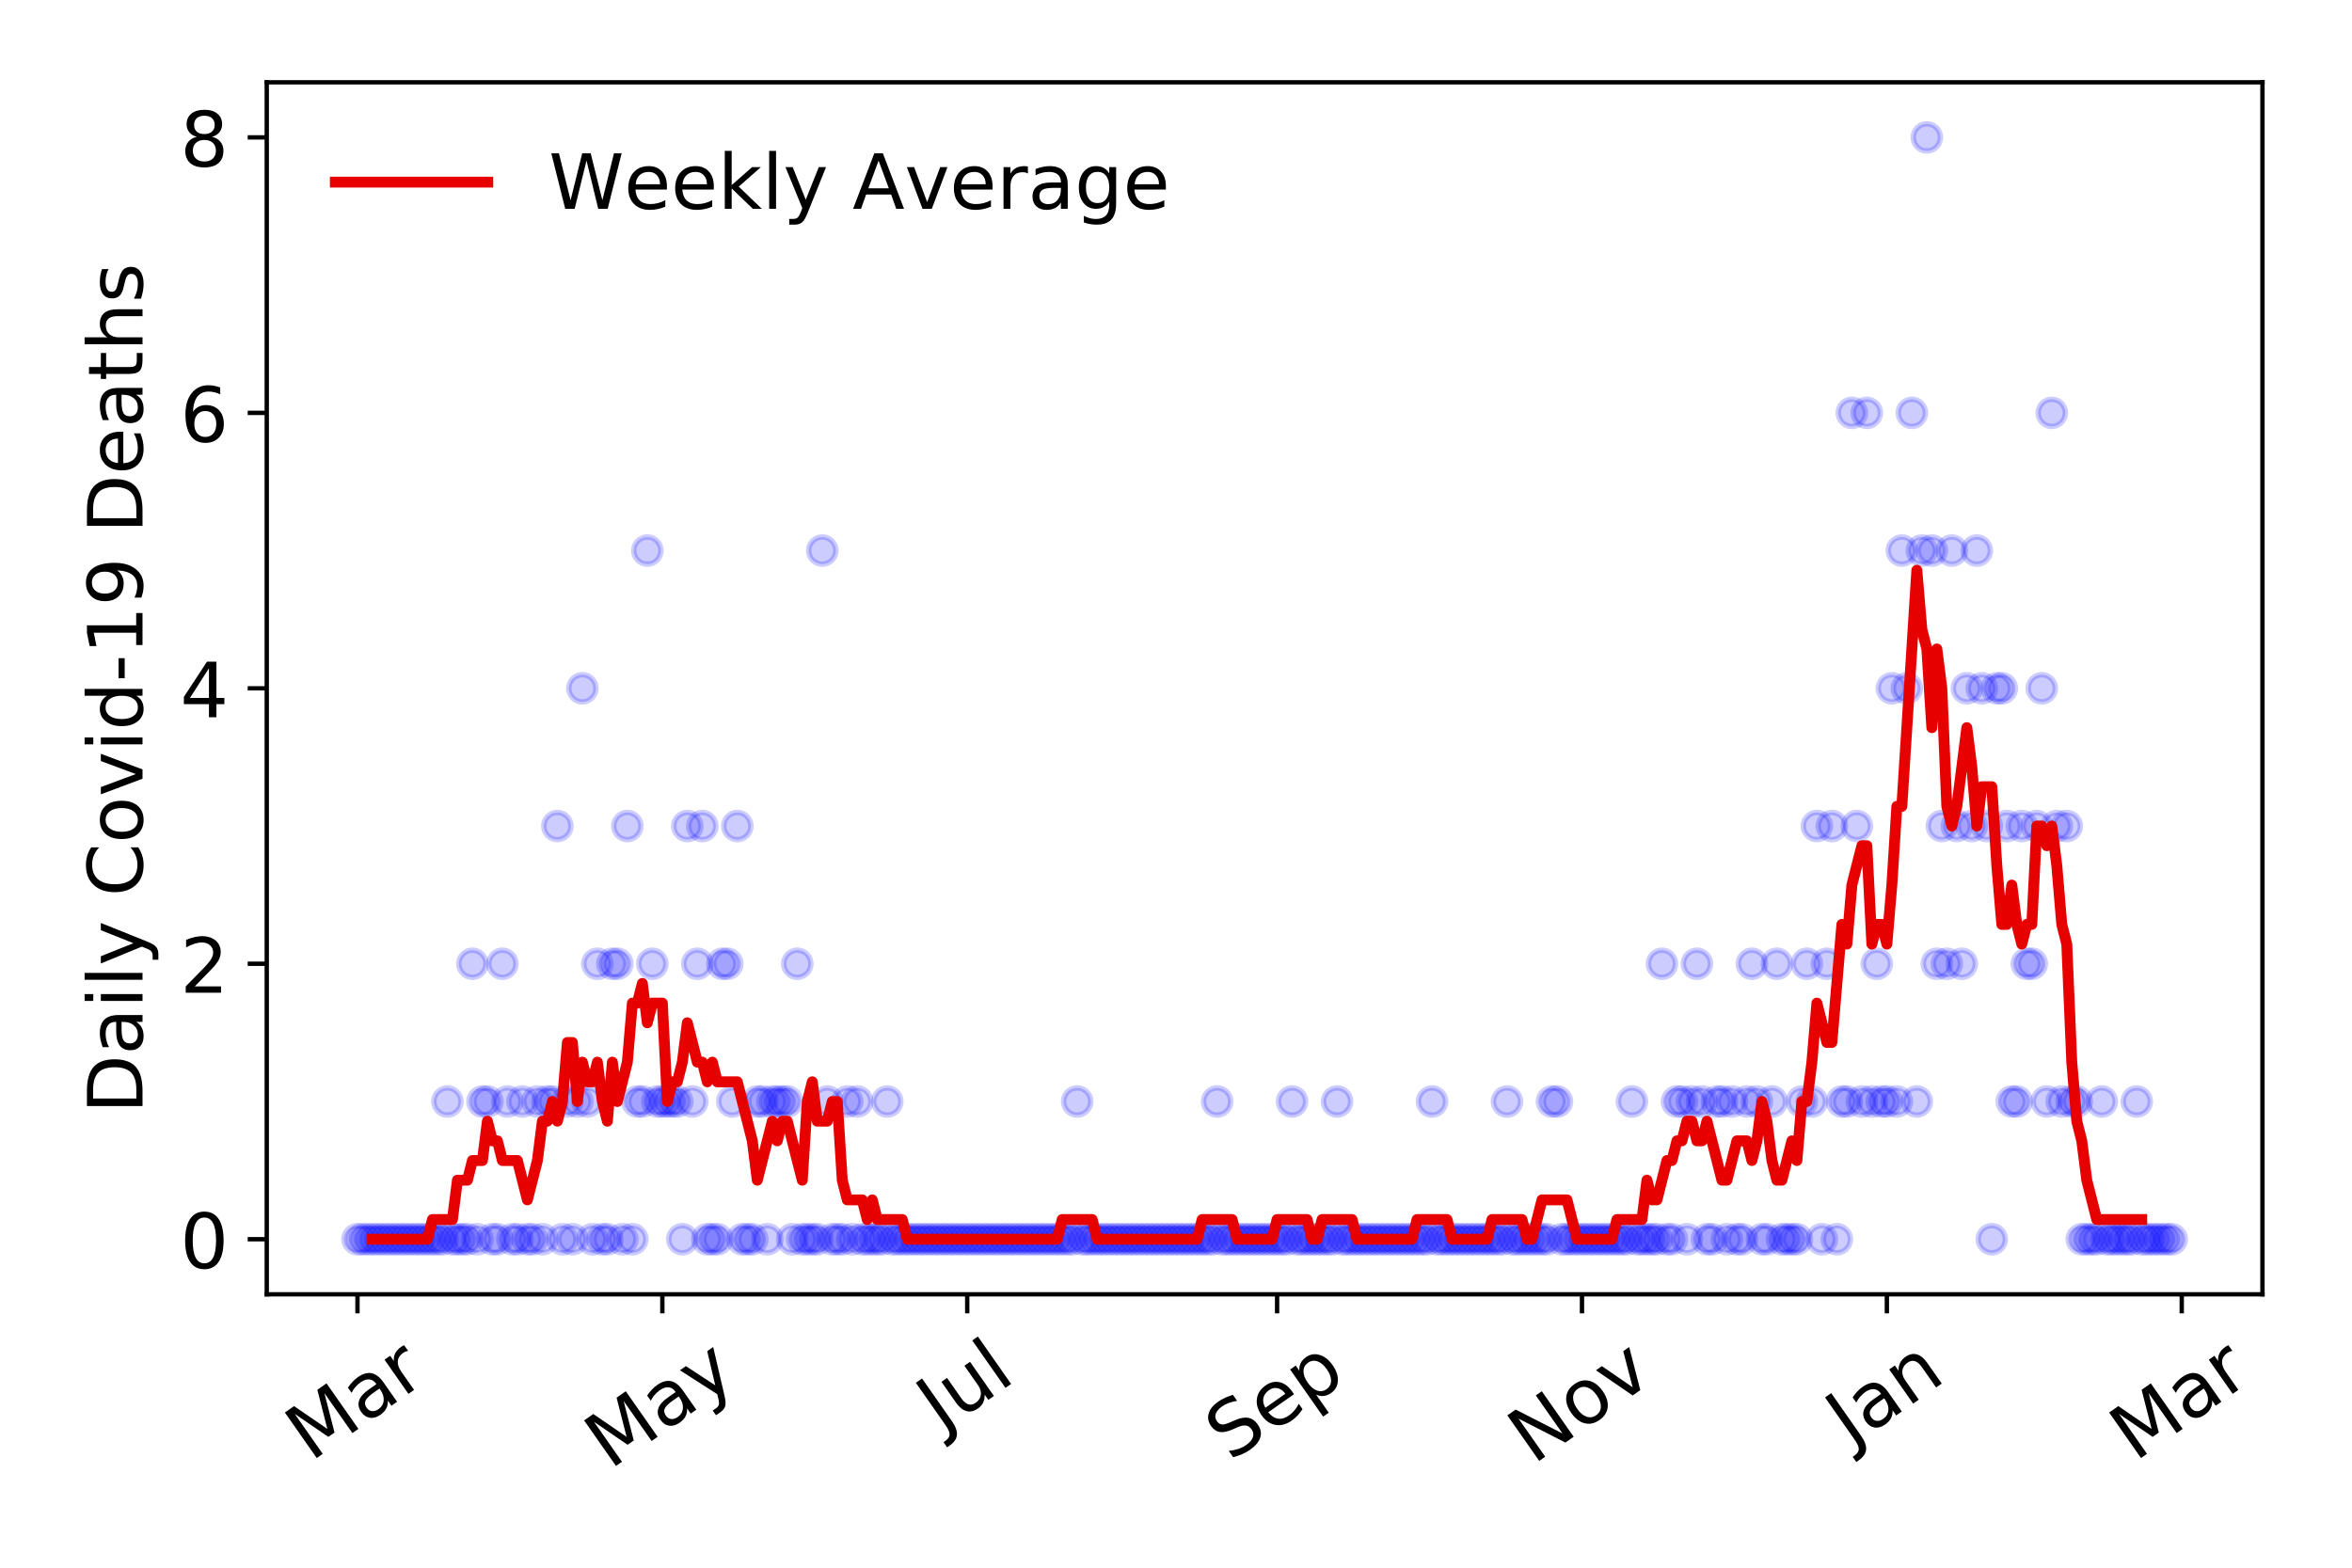 <?xml version="1.0" encoding="utf-8" standalone="no"?>
<!DOCTYPE svg PUBLIC "-//W3C//DTD SVG 1.1//EN"
  "http://www.w3.org/Graphics/SVG/1.1/DTD/svg11.dtd">
<!-- Created with matplotlib (https://matplotlib.org/) -->
<svg height="288pt" version="1.1" viewBox="0 0 432 288" width="432pt" xmlns="http://www.w3.org/2000/svg" xmlns:xlink="http://www.w3.org/1999/xlink">
 <defs>
  <style type="text/css">
*{stroke-linecap:butt;stroke-linejoin:round;}
  </style>
 </defs>
 <g id="figure_1">
  <g id="patch_1">
   <path d="M 0 288 
L 432 288 
L 432 0 
L 0 0 
z
" style="fill:#ffffff;"/>
  </g>
  <g id="axes_1">
   <g id="patch_2">
    <path d="M 48.995 237.778 
L 415.552 237.778 
L 415.552 15.12 
L 48.995 15.12 
z
" style="fill:#ffffff;"/>
   </g>
   <g id="matplotlib.axis_1">
    <g id="xtick_1">
     <g id="line2d_1">
      <defs>
       <path d="M 0 0 
L 0 3.5 
" id="m356bd574ca" style="stroke:#000000;stroke-width:0.8;"/>
      </defs>
      <g>
       <use style="stroke:#000000;stroke-width:0.8;" x="65.657" xlink:href="#m356bd574ca" y="237.778"/>
      </g>
     </g>
     <g id="text_1">
      <!-- Mar -->
      <defs>
       <path d="M 9.812 72.906 
L 24.516 72.906 
L 43.109 23.297 
L 61.812 72.906 
L 76.516 72.906 
L 76.516 0 
L 66.891 0 
L 66.891 64.016 
L 48.094 14.016 
L 38.188 14.016 
L 19.391 64.016 
L 19.391 0 
L 9.812 0 
z
" id="DejaVuSans-77"/>
       <path d="M 34.281 27.484 
Q 23.391 27.484 19.188 25 
Q 14.984 22.516 14.984 16.5 
Q 14.984 11.719 18.141 8.906 
Q 21.297 6.109 26.703 6.109 
Q 34.188 6.109 38.703 11.406 
Q 43.219 16.703 43.219 25.484 
L 43.219 27.484 
z
M 52.203 31.203 
L 52.203 0 
L 43.219 0 
L 43.219 8.297 
Q 40.141 3.328 35.547 0.953 
Q 30.953 -1.422 24.312 -1.422 
Q 15.922 -1.422 10.953 3.297 
Q 6 8.016 6 15.922 
Q 6 25.141 12.172 29.828 
Q 18.359 34.516 30.609 34.516 
L 43.219 34.516 
L 43.219 35.406 
Q 43.219 41.609 39.141 45 
Q 35.062 48.391 27.688 48.391 
Q 23 48.391 18.547 47.266 
Q 14.109 46.141 10.016 43.891 
L 10.016 52.203 
Q 14.938 54.109 19.578 55.047 
Q 24.219 56 28.609 56 
Q 40.484 56 46.344 49.844 
Q 52.203 43.703 52.203 31.203 
z
" id="DejaVuSans-97"/>
       <path d="M 41.109 46.297 
Q 39.594 47.172 37.812 47.578 
Q 36.031 48 33.891 48 
Q 26.266 48 22.188 43.047 
Q 18.109 38.094 18.109 28.812 
L 18.109 0 
L 9.078 0 
L 9.078 54.688 
L 18.109 54.688 
L 18.109 46.188 
Q 20.953 51.172 25.484 53.578 
Q 30.031 56 36.531 56 
Q 37.453 56 38.578 55.875 
Q 39.703 55.766 41.062 55.516 
z
" id="DejaVuSans-114"/>
      </defs>
      <g transform="translate(57.054 268.643)rotate(-35)scale(0.14 -0.14)">
       <use xlink:href="#DejaVuSans-77"/>
       <use x="86.279" xlink:href="#DejaVuSans-97"/>
       <use x="147.559" xlink:href="#DejaVuSans-114"/>
      </g>
     </g>
    </g>
    <g id="xtick_2">
     <g id="line2d_2">
      <g>
       <use style="stroke:#000000;stroke-width:0.8;" x="121.655" xlink:href="#m356bd574ca" y="237.778"/>
      </g>
     </g>
     <g id="text_2">
      <!-- May -->
      <defs>
       <path d="M 32.172 -5.078 
Q 28.375 -14.844 24.75 -17.812 
Q 21.141 -20.797 15.094 -20.797 
L 7.906 -20.797 
L 7.906 -13.281 
L 13.188 -13.281 
Q 16.891 -13.281 18.938 -11.516 
Q 21 -9.766 23.484 -3.219 
L 25.094 0.875 
L 2.984 54.688 
L 12.5 54.688 
L 29.594 11.922 
L 46.688 54.688 
L 56.203 54.688 
z
" id="DejaVuSans-121"/>
      </defs>
      <g transform="translate(112.015 270.094)rotate(-35)scale(0.14 -0.14)">
       <use xlink:href="#DejaVuSans-77"/>
       <use x="86.279" xlink:href="#DejaVuSans-97"/>
       <use x="147.559" xlink:href="#DejaVuSans-121"/>
      </g>
     </g>
    </g>
    <g id="xtick_3">
     <g id="line2d_3">
      <g>
       <use style="stroke:#000000;stroke-width:0.8;" x="177.653" xlink:href="#m356bd574ca" y="237.778"/>
      </g>
     </g>
     <g id="text_3">
      <!-- Jul -->
      <defs>
       <path d="M 9.812 72.906 
L 19.672 72.906 
L 19.672 5.078 
Q 19.672 -8.109 14.672 -14.062 
Q 9.672 -20.016 -1.422 -20.016 
L -5.172 -20.016 
L -5.172 -11.719 
L -2.094 -11.719 
Q 4.438 -11.719 7.125 -8.047 
Q 9.812 -4.391 9.812 5.078 
z
" id="DejaVuSans-74"/>
       <path d="M 8.5 21.578 
L 8.5 54.688 
L 17.484 54.688 
L 17.484 21.922 
Q 17.484 14.156 20.5 10.266 
Q 23.531 6.391 29.594 6.391 
Q 36.859 6.391 41.078 11.031 
Q 45.312 15.672 45.312 23.688 
L 45.312 54.688 
L 54.297 54.688 
L 54.297 0 
L 45.312 0 
L 45.312 8.406 
Q 42.047 3.422 37.719 1 
Q 33.406 -1.422 27.688 -1.422 
Q 18.266 -1.422 13.375 4.438 
Q 8.5 10.297 8.5 21.578 
z
M 31.109 56 
z
" id="DejaVuSans-117"/>
       <path d="M 9.422 75.984 
L 18.406 75.984 
L 18.406 0 
L 9.422 0 
z
" id="DejaVuSans-108"/>
      </defs>
      <g transform="translate(172.95 263.181)rotate(-35)scale(0.14 -0.14)">
       <use xlink:href="#DejaVuSans-74"/>
       <use x="29.492" xlink:href="#DejaVuSans-117"/>
       <use x="92.871" xlink:href="#DejaVuSans-108"/>
      </g>
     </g>
    </g>
    <g id="xtick_4">
     <g id="line2d_4">
      <g>
       <use style="stroke:#000000;stroke-width:0.8;" x="234.569" xlink:href="#m356bd574ca" y="237.778"/>
      </g>
     </g>
     <g id="text_4">
      <!-- Sep -->
      <defs>
       <path d="M 53.516 70.516 
L 53.516 60.891 
Q 47.906 63.578 42.922 64.891 
Q 37.938 66.219 33.297 66.219 
Q 25.25 66.219 20.875 63.094 
Q 16.5 59.969 16.5 54.203 
Q 16.5 49.359 19.406 46.891 
Q 22.312 44.438 30.422 42.922 
L 36.375 41.703 
Q 47.406 39.594 52.656 34.297 
Q 57.906 29 57.906 20.125 
Q 57.906 9.516 50.797 4.047 
Q 43.703 -1.422 29.984 -1.422 
Q 24.812 -1.422 18.969 -0.25 
Q 13.141 0.922 6.891 3.219 
L 6.891 13.375 
Q 12.891 10.016 18.656 8.297 
Q 24.422 6.594 29.984 6.594 
Q 38.422 6.594 43.016 9.906 
Q 47.609 13.234 47.609 19.391 
Q 47.609 24.75 44.312 27.781 
Q 41.016 30.812 33.5 32.328 
L 27.484 33.5 
Q 16.453 35.688 11.516 40.375 
Q 6.594 45.062 6.594 53.422 
Q 6.594 63.094 13.406 68.656 
Q 20.219 74.219 32.172 74.219 
Q 37.312 74.219 42.625 73.281 
Q 47.953 72.359 53.516 70.516 
z
" id="DejaVuSans-83"/>
       <path d="M 56.203 29.594 
L 56.203 25.203 
L 14.891 25.203 
Q 15.484 15.922 20.484 11.062 
Q 25.484 6.203 34.422 6.203 
Q 39.594 6.203 44.453 7.469 
Q 49.312 8.734 54.109 11.281 
L 54.109 2.781 
Q 49.266 0.734 44.188 -0.344 
Q 39.109 -1.422 33.891 -1.422 
Q 20.797 -1.422 13.156 6.188 
Q 5.516 13.812 5.516 26.812 
Q 5.516 40.234 12.766 48.109 
Q 20.016 56 32.328 56 
Q 43.359 56 49.781 48.891 
Q 56.203 41.797 56.203 29.594 
z
M 47.219 32.234 
Q 47.125 39.594 43.094 43.984 
Q 39.062 48.391 32.422 48.391 
Q 24.906 48.391 20.391 44.141 
Q 15.875 39.891 15.188 32.172 
z
" id="DejaVuSans-101"/>
       <path d="M 18.109 8.203 
L 18.109 -20.797 
L 9.078 -20.797 
L 9.078 54.688 
L 18.109 54.688 
L 18.109 46.391 
Q 20.953 51.266 25.266 53.625 
Q 29.594 56 35.594 56 
Q 45.562 56 51.781 48.094 
Q 58.016 40.188 58.016 27.297 
Q 58.016 14.406 51.781 6.484 
Q 45.562 -1.422 35.594 -1.422 
Q 29.594 -1.422 25.266 0.953 
Q 20.953 3.328 18.109 8.203 
z
M 48.688 27.297 
Q 48.688 37.203 44.609 42.844 
Q 40.531 48.484 33.406 48.484 
Q 26.266 48.484 22.188 42.844 
Q 18.109 37.203 18.109 27.297 
Q 18.109 17.391 22.188 11.75 
Q 26.266 6.109 33.406 6.109 
Q 40.531 6.109 44.609 11.75 
Q 48.688 17.391 48.688 27.297 
z
" id="DejaVuSans-112"/>
      </defs>
      <g transform="translate(225.976 268.629)rotate(-35)scale(0.14 -0.14)">
       <use xlink:href="#DejaVuSans-83"/>
       <use x="63.477" xlink:href="#DejaVuSans-101"/>
       <use x="125" xlink:href="#DejaVuSans-112"/>
      </g>
     </g>
    </g>
    <g id="xtick_5">
     <g id="line2d_5">
      <g>
       <use style="stroke:#000000;stroke-width:0.8;" x="290.567" xlink:href="#m356bd574ca" y="237.778"/>
      </g>
     </g>
     <g id="text_5">
      <!-- Nov -->
      <defs>
       <path d="M 9.812 72.906 
L 23.094 72.906 
L 55.422 11.922 
L 55.422 72.906 
L 64.984 72.906 
L 64.984 0 
L 51.703 0 
L 19.391 60.984 
L 19.391 0 
L 9.812 0 
z
" id="DejaVuSans-78"/>
       <path d="M 30.609 48.391 
Q 23.391 48.391 19.188 42.75 
Q 14.984 37.109 14.984 27.297 
Q 14.984 17.484 19.156 11.844 
Q 23.344 6.203 30.609 6.203 
Q 37.797 6.203 41.984 11.859 
Q 46.188 17.531 46.188 27.297 
Q 46.188 37.016 41.984 42.703 
Q 37.797 48.391 30.609 48.391 
z
M 30.609 56 
Q 42.328 56 49.016 48.375 
Q 55.719 40.766 55.719 27.297 
Q 55.719 13.875 49.016 6.219 
Q 42.328 -1.422 30.609 -1.422 
Q 18.844 -1.422 12.172 6.219 
Q 5.516 13.875 5.516 27.297 
Q 5.516 40.766 12.172 48.375 
Q 18.844 56 30.609 56 
z
" id="DejaVuSans-111"/>
       <path d="M 2.984 54.688 
L 12.5 54.688 
L 29.594 8.797 
L 46.688 54.688 
L 56.203 54.688 
L 35.688 0 
L 23.484 0 
z
" id="DejaVuSans-118"/>
      </defs>
      <g transform="translate(281.59 269.166)rotate(-35)scale(0.14 -0.14)">
       <use xlink:href="#DejaVuSans-78"/>
       <use x="74.805" xlink:href="#DejaVuSans-111"/>
       <use x="135.986" xlink:href="#DejaVuSans-118"/>
      </g>
     </g>
    </g>
    <g id="xtick_6">
     <g id="line2d_6">
      <g>
       <use style="stroke:#000000;stroke-width:0.8;" x="346.565" xlink:href="#m356bd574ca" y="237.778"/>
      </g>
     </g>
     <g id="text_6">
      <!-- Jan -->
      <defs>
       <path d="M 54.891 33.016 
L 54.891 0 
L 45.906 0 
L 45.906 32.719 
Q 45.906 40.484 42.875 44.328 
Q 39.844 48.188 33.797 48.188 
Q 26.516 48.188 22.312 43.547 
Q 18.109 38.922 18.109 30.906 
L 18.109 0 
L 9.078 0 
L 9.078 54.688 
L 18.109 54.688 
L 18.109 46.188 
Q 21.344 51.125 25.703 53.562 
Q 30.078 56 35.797 56 
Q 45.219 56 50.047 50.172 
Q 54.891 44.344 54.891 33.016 
z
" id="DejaVuSans-110"/>
      </defs>
      <g transform="translate(339.941 265.871)rotate(-35)scale(0.14 -0.14)">
       <use xlink:href="#DejaVuSans-74"/>
       <use x="29.492" xlink:href="#DejaVuSans-97"/>
       <use x="90.771" xlink:href="#DejaVuSans-110"/>
      </g>
     </g>
    </g>
    <g id="xtick_7">
     <g id="line2d_7">
      <g>
       <use style="stroke:#000000;stroke-width:0.8;" x="400.727" xlink:href="#m356bd574ca" y="237.778"/>
      </g>
     </g>
     <g id="text_7">
      <!-- Mar -->
      <g transform="translate(392.124 268.643)rotate(-35)scale(0.14 -0.14)">
       <use xlink:href="#DejaVuSans-77"/>
       <use x="86.279" xlink:href="#DejaVuSans-97"/>
       <use x="147.559" xlink:href="#DejaVuSans-114"/>
      </g>
     </g>
    </g>
   </g>
   <g id="matplotlib.axis_2">
    <g id="ytick_1">
     <g id="line2d_8">
      <defs>
       <path d="M 0 0 
L -3.5 0 
" id="mfa425f575e" style="stroke:#000000;stroke-width:0.8;"/>
      </defs>
      <g>
       <use style="stroke:#000000;stroke-width:0.8;" x="48.995" xlink:href="#mfa425f575e" y="227.657"/>
      </g>
     </g>
     <g id="text_8">
      <!-- 0 -->
      <defs>
       <path d="M 31.781 66.406 
Q 24.172 66.406 20.328 58.906 
Q 16.5 51.422 16.5 36.375 
Q 16.5 21.391 20.328 13.891 
Q 24.172 6.391 31.781 6.391 
Q 39.453 6.391 43.281 13.891 
Q 47.125 21.391 47.125 36.375 
Q 47.125 51.422 43.281 58.906 
Q 39.453 66.406 31.781 66.406 
z
M 31.781 74.219 
Q 44.047 74.219 50.516 64.516 
Q 56.984 54.828 56.984 36.375 
Q 56.984 17.969 50.516 8.266 
Q 44.047 -1.422 31.781 -1.422 
Q 19.531 -1.422 13.062 8.266 
Q 6.594 17.969 6.594 36.375 
Q 6.594 54.828 13.062 64.516 
Q 19.531 74.219 31.781 74.219 
z
" id="DejaVuSans-48"/>
      </defs>
      <g transform="translate(33.087 232.976)scale(0.14 -0.14)">
       <use xlink:href="#DejaVuSans-48"/>
      </g>
     </g>
    </g>
    <g id="ytick_2">
     <g id="line2d_9">
      <g>
       <use style="stroke:#000000;stroke-width:0.8;" x="48.995" xlink:href="#mfa425f575e" y="177.053"/>
      </g>
     </g>
     <g id="text_9">
      <!-- 2 -->
      <defs>
       <path d="M 19.188 8.297 
L 53.609 8.297 
L 53.609 0 
L 7.328 0 
L 7.328 8.297 
Q 12.938 14.109 22.625 23.891 
Q 32.328 33.688 34.812 36.531 
Q 39.547 41.844 41.422 45.531 
Q 43.312 49.219 43.312 52.781 
Q 43.312 58.594 39.234 62.25 
Q 35.156 65.922 28.609 65.922 
Q 23.969 65.922 18.812 64.312 
Q 13.672 62.703 7.812 59.422 
L 7.812 69.391 
Q 13.766 71.781 18.938 73 
Q 24.125 74.219 28.422 74.219 
Q 39.75 74.219 46.484 68.547 
Q 53.219 62.891 53.219 53.422 
Q 53.219 48.922 51.531 44.891 
Q 49.859 40.875 45.406 35.406 
Q 44.188 33.984 37.641 27.219 
Q 31.109 20.453 19.188 8.297 
z
" id="DejaVuSans-50"/>
      </defs>
      <g transform="translate(33.087 182.372)scale(0.14 -0.14)">
       <use xlink:href="#DejaVuSans-50"/>
      </g>
     </g>
    </g>
    <g id="ytick_3">
     <g id="line2d_10">
      <g>
       <use style="stroke:#000000;stroke-width:0.8;" x="48.995" xlink:href="#mfa425f575e" y="126.449"/>
      </g>
     </g>
     <g id="text_10">
      <!-- 4 -->
      <defs>
       <path d="M 37.797 64.312 
L 12.891 25.391 
L 37.797 25.391 
z
M 35.203 72.906 
L 47.609 72.906 
L 47.609 25.391 
L 58.016 25.391 
L 58.016 17.188 
L 47.609 17.188 
L 47.609 0 
L 37.797 0 
L 37.797 17.188 
L 4.891 17.188 
L 4.891 26.703 
z
" id="DejaVuSans-52"/>
      </defs>
      <g transform="translate(33.087 131.768)scale(0.14 -0.14)">
       <use xlink:href="#DejaVuSans-52"/>
      </g>
     </g>
    </g>
    <g id="ytick_4">
     <g id="line2d_11">
      <g>
       <use style="stroke:#000000;stroke-width:0.8;" x="48.995" xlink:href="#mfa425f575e" y="75.845"/>
      </g>
     </g>
     <g id="text_11">
      <!-- 6 -->
      <defs>
       <path d="M 33.016 40.375 
Q 26.375 40.375 22.484 35.828 
Q 18.609 31.297 18.609 23.391 
Q 18.609 15.531 22.484 10.953 
Q 26.375 6.391 33.016 6.391 
Q 39.656 6.391 43.531 10.953 
Q 47.406 15.531 47.406 23.391 
Q 47.406 31.297 43.531 35.828 
Q 39.656 40.375 33.016 40.375 
z
M 52.594 71.297 
L 52.594 62.312 
Q 48.875 64.062 45.094 64.984 
Q 41.312 65.922 37.594 65.922 
Q 27.828 65.922 22.672 59.328 
Q 17.531 52.734 16.797 39.406 
Q 19.672 43.656 24.016 45.922 
Q 28.375 48.188 33.594 48.188 
Q 44.578 48.188 50.953 41.516 
Q 57.328 34.859 57.328 23.391 
Q 57.328 12.156 50.688 5.359 
Q 44.047 -1.422 33.016 -1.422 
Q 20.359 -1.422 13.672 8.266 
Q 6.984 17.969 6.984 36.375 
Q 6.984 53.656 15.188 63.938 
Q 23.391 74.219 37.203 74.219 
Q 40.922 74.219 44.703 73.484 
Q 48.484 72.75 52.594 71.297 
z
" id="DejaVuSans-54"/>
      </defs>
      <g transform="translate(33.087 81.164)scale(0.14 -0.14)">
       <use xlink:href="#DejaVuSans-54"/>
      </g>
     </g>
    </g>
    <g id="ytick_5">
     <g id="line2d_12">
      <g>
       <use style="stroke:#000000;stroke-width:0.8;" x="48.995" xlink:href="#mfa425f575e" y="25.241"/>
      </g>
     </g>
     <g id="text_12">
      <!-- 8 -->
      <defs>
       <path d="M 31.781 34.625 
Q 24.75 34.625 20.719 30.859 
Q 16.703 27.094 16.703 20.516 
Q 16.703 13.922 20.719 10.156 
Q 24.75 6.391 31.781 6.391 
Q 38.812 6.391 42.859 10.172 
Q 46.922 13.969 46.922 20.516 
Q 46.922 27.094 42.891 30.859 
Q 38.875 34.625 31.781 34.625 
z
M 21.922 38.812 
Q 15.578 40.375 12.031 44.719 
Q 8.5 49.078 8.5 55.328 
Q 8.5 64.062 14.719 69.141 
Q 20.953 74.219 31.781 74.219 
Q 42.672 74.219 48.875 69.141 
Q 55.078 64.062 55.078 55.328 
Q 55.078 49.078 51.531 44.719 
Q 48 40.375 41.703 38.812 
Q 48.828 37.156 52.797 32.312 
Q 56.781 27.484 56.781 20.516 
Q 56.781 9.906 50.312 4.234 
Q 43.844 -1.422 31.781 -1.422 
Q 19.734 -1.422 13.25 4.234 
Q 6.781 9.906 6.781 20.516 
Q 6.781 27.484 10.781 32.312 
Q 14.797 37.156 21.922 38.812 
z
M 18.312 54.391 
Q 18.312 48.734 21.844 45.562 
Q 25.391 42.391 31.781 42.391 
Q 38.141 42.391 41.719 45.562 
Q 45.312 48.734 45.312 54.391 
Q 45.312 60.062 41.719 63.234 
Q 38.141 66.406 31.781 66.406 
Q 25.391 66.406 21.844 63.234 
Q 18.312 60.062 18.312 54.391 
z
" id="DejaVuSans-56"/>
      </defs>
      <g transform="translate(33.087 30.56)scale(0.14 -0.14)">
       <use xlink:href="#DejaVuSans-56"/>
      </g>
     </g>
    </g>
    <g id="text_13">
     <!-- Daily Covid-19 Deaths -->
     <defs>
      <path d="M 19.672 64.797 
L 19.672 8.109 
L 31.594 8.109 
Q 46.688 8.109 53.688 14.938 
Q 60.688 21.781 60.688 36.531 
Q 60.688 51.172 53.688 57.984 
Q 46.688 64.797 31.594 64.797 
z
M 9.812 72.906 
L 30.078 72.906 
Q 51.266 72.906 61.172 64.094 
Q 71.094 55.281 71.094 36.531 
Q 71.094 17.672 61.125 8.828 
Q 51.172 0 30.078 0 
L 9.812 0 
z
" id="DejaVuSans-68"/>
      <path d="M 9.422 54.688 
L 18.406 54.688 
L 18.406 0 
L 9.422 0 
z
M 9.422 75.984 
L 18.406 75.984 
L 18.406 64.594 
L 9.422 64.594 
z
" id="DejaVuSans-105"/>
      <path id="DejaVuSans-32"/>
      <path d="M 64.406 67.281 
L 64.406 56.891 
Q 59.422 61.531 53.781 63.812 
Q 48.141 66.109 41.797 66.109 
Q 29.297 66.109 22.656 58.469 
Q 16.016 50.828 16.016 36.375 
Q 16.016 21.969 22.656 14.328 
Q 29.297 6.688 41.797 6.688 
Q 48.141 6.688 53.781 8.984 
Q 59.422 11.281 64.406 15.922 
L 64.406 5.609 
Q 59.234 2.094 53.438 0.328 
Q 47.656 -1.422 41.219 -1.422 
Q 24.656 -1.422 15.125 8.703 
Q 5.609 18.844 5.609 36.375 
Q 5.609 53.953 15.125 64.078 
Q 24.656 74.219 41.219 74.219 
Q 47.75 74.219 53.531 72.484 
Q 59.328 70.75 64.406 67.281 
z
" id="DejaVuSans-67"/>
      <path d="M 45.406 46.391 
L 45.406 75.984 
L 54.391 75.984 
L 54.391 0 
L 45.406 0 
L 45.406 8.203 
Q 42.578 3.328 38.25 0.953 
Q 33.938 -1.422 27.875 -1.422 
Q 17.969 -1.422 11.734 6.484 
Q 5.516 14.406 5.516 27.297 
Q 5.516 40.188 11.734 48.094 
Q 17.969 56 27.875 56 
Q 33.938 56 38.25 53.625 
Q 42.578 51.266 45.406 46.391 
z
M 14.797 27.297 
Q 14.797 17.391 18.875 11.75 
Q 22.953 6.109 30.078 6.109 
Q 37.203 6.109 41.297 11.75 
Q 45.406 17.391 45.406 27.297 
Q 45.406 37.203 41.297 42.844 
Q 37.203 48.484 30.078 48.484 
Q 22.953 48.484 18.875 42.844 
Q 14.797 37.203 14.797 27.297 
z
" id="DejaVuSans-100"/>
      <path d="M 4.891 31.391 
L 31.203 31.391 
L 31.203 23.391 
L 4.891 23.391 
z
" id="DejaVuSans-45"/>
      <path d="M 12.406 8.297 
L 28.516 8.297 
L 28.516 63.922 
L 10.984 60.406 
L 10.984 69.391 
L 28.422 72.906 
L 38.281 72.906 
L 38.281 8.297 
L 54.391 8.297 
L 54.391 0 
L 12.406 0 
z
" id="DejaVuSans-49"/>
      <path d="M 10.984 1.516 
L 10.984 10.5 
Q 14.703 8.734 18.5 7.812 
Q 22.312 6.891 25.984 6.891 
Q 35.75 6.891 40.891 13.453 
Q 46.047 20.016 46.781 33.406 
Q 43.953 29.203 39.594 26.953 
Q 35.25 24.703 29.984 24.703 
Q 19.047 24.703 12.672 31.312 
Q 6.297 37.938 6.297 49.422 
Q 6.297 60.641 12.938 67.422 
Q 19.578 74.219 30.609 74.219 
Q 43.266 74.219 49.922 64.516 
Q 56.594 54.828 56.594 36.375 
Q 56.594 19.141 48.406 8.859 
Q 40.234 -1.422 26.422 -1.422 
Q 22.703 -1.422 18.891 -0.688 
Q 15.094 0.047 10.984 1.516 
z
M 30.609 32.422 
Q 37.25 32.422 41.125 36.953 
Q 45.016 41.5 45.016 49.422 
Q 45.016 57.281 41.125 61.844 
Q 37.25 66.406 30.609 66.406 
Q 23.969 66.406 20.094 61.844 
Q 16.219 57.281 16.219 49.422 
Q 16.219 41.5 20.094 36.953 
Q 23.969 32.422 30.609 32.422 
z
" id="DejaVuSans-57"/>
      <path d="M 18.312 70.219 
L 18.312 54.688 
L 36.812 54.688 
L 36.812 47.703 
L 18.312 47.703 
L 18.312 18.016 
Q 18.312 11.328 20.141 9.422 
Q 21.969 7.516 27.594 7.516 
L 36.812 7.516 
L 36.812 0 
L 27.594 0 
Q 17.188 0 13.234 3.875 
Q 9.281 7.766 9.281 18.016 
L 9.281 47.703 
L 2.688 47.703 
L 2.688 54.688 
L 9.281 54.688 
L 9.281 70.219 
z
" id="DejaVuSans-116"/>
      <path d="M 54.891 33.016 
L 54.891 0 
L 45.906 0 
L 45.906 32.719 
Q 45.906 40.484 42.875 44.328 
Q 39.844 48.188 33.797 48.188 
Q 26.516 48.188 22.312 43.547 
Q 18.109 38.922 18.109 30.906 
L 18.109 0 
L 9.078 0 
L 9.078 75.984 
L 18.109 75.984 
L 18.109 46.188 
Q 21.344 51.125 25.703 53.562 
Q 30.078 56 35.797 56 
Q 45.219 56 50.047 50.172 
Q 54.891 44.344 54.891 33.016 
z
" id="DejaVuSans-104"/>
      <path d="M 44.281 53.078 
L 44.281 44.578 
Q 40.484 46.531 36.375 47.5 
Q 32.281 48.484 27.875 48.484 
Q 21.188 48.484 17.844 46.438 
Q 14.5 44.391 14.5 40.281 
Q 14.5 37.156 16.891 35.375 
Q 19.281 33.594 26.516 31.984 
L 29.594 31.297 
Q 39.156 29.25 43.188 25.516 
Q 47.219 21.781 47.219 15.094 
Q 47.219 7.469 41.188 3.016 
Q 35.156 -1.422 24.609 -1.422 
Q 20.219 -1.422 15.453 -0.562 
Q 10.688 0.297 5.422 2 
L 5.422 11.281 
Q 10.406 8.688 15.234 7.391 
Q 20.062 6.109 24.812 6.109 
Q 31.156 6.109 34.562 8.281 
Q 37.984 10.453 37.984 14.406 
Q 37.984 18.062 35.516 20.016 
Q 33.062 21.969 24.703 23.781 
L 21.578 24.516 
Q 13.234 26.266 9.516 29.906 
Q 5.812 33.547 5.812 39.891 
Q 5.812 47.609 11.281 51.797 
Q 16.75 56 26.812 56 
Q 31.781 56 36.172 55.266 
Q 40.578 54.547 44.281 53.078 
z
" id="DejaVuSans-115"/>
     </defs>
     <g transform="translate(26.176 204.56)rotate(-90)scale(0.14 -0.14)">
      <use xlink:href="#DejaVuSans-68"/>
      <use x="77.002" xlink:href="#DejaVuSans-97"/>
      <use x="138.281" xlink:href="#DejaVuSans-105"/>
      <use x="166.064" xlink:href="#DejaVuSans-108"/>
      <use x="193.848" xlink:href="#DejaVuSans-121"/>
      <use x="253.027" xlink:href="#DejaVuSans-32"/>
      <use x="284.814" xlink:href="#DejaVuSans-67"/>
      <use x="354.639" xlink:href="#DejaVuSans-111"/>
      <use x="415.82" xlink:href="#DejaVuSans-118"/>
      <use x="475" xlink:href="#DejaVuSans-105"/>
      <use x="502.783" xlink:href="#DejaVuSans-100"/>
      <use x="566.26" xlink:href="#DejaVuSans-45"/>
      <use x="602.344" xlink:href="#DejaVuSans-49"/>
      <use x="665.967" xlink:href="#DejaVuSans-57"/>
      <use x="729.59" xlink:href="#DejaVuSans-32"/>
      <use x="761.377" xlink:href="#DejaVuSans-68"/>
      <use x="838.379" xlink:href="#DejaVuSans-101"/>
      <use x="899.902" xlink:href="#DejaVuSans-97"/>
      <use x="961.182" xlink:href="#DejaVuSans-116"/>
      <use x="1000.391" xlink:href="#DejaVuSans-104"/>
      <use x="1063.77" xlink:href="#DejaVuSans-115"/>
     </g>
    </g>
   </g>
   <g id="line2d_13">
    <defs>
     <path d="M 0 2.5 
C 0.663 2.5 1.299 2.237 1.768 1.768 
C 2.237 1.299 2.5 0.663 2.5 0 
C 2.5 -0.663 2.237 -1.299 1.768 -1.768 
C 1.299 -2.237 0.663 -2.5 0 -2.5 
C -0.663 -2.5 -1.299 -2.237 -1.768 -1.768 
C -2.237 -1.299 -2.5 -0.663 -2.5 0 
C -2.5 0.663 -2.237 1.299 -1.768 1.768 
C -1.299 2.237 -0.663 2.5 0 2.5 
z
" id="mcd0ac16065" style="stroke:#0000ff;stroke-opacity:0.2;"/>
    </defs>
    <g clip-path="url(#p751cfb9b60)">
     <use style="fill:#0000ff;fill-opacity:0.2;stroke:#0000ff;stroke-opacity:0.2;" x="65.657" xlink:href="#mcd0ac16065" y="227.657"/>
     <use style="fill:#0000ff;fill-opacity:0.2;stroke:#0000ff;stroke-opacity:0.2;" x="66.575" xlink:href="#mcd0ac16065" y="227.657"/>
     <use style="fill:#0000ff;fill-opacity:0.2;stroke:#0000ff;stroke-opacity:0.2;" x="67.493" xlink:href="#mcd0ac16065" y="227.657"/>
     <use style="fill:#0000ff;fill-opacity:0.2;stroke:#0000ff;stroke-opacity:0.2;" x="68.411" xlink:href="#mcd0ac16065" y="227.657"/>
     <use style="fill:#0000ff;fill-opacity:0.2;stroke:#0000ff;stroke-opacity:0.2;" x="69.329" xlink:href="#mcd0ac16065" y="227.657"/>
     <use style="fill:#0000ff;fill-opacity:0.2;stroke:#0000ff;stroke-opacity:0.2;" x="70.247" xlink:href="#mcd0ac16065" y="227.657"/>
     <use style="fill:#0000ff;fill-opacity:0.2;stroke:#0000ff;stroke-opacity:0.2;" x="71.165" xlink:href="#mcd0ac16065" y="227.657"/>
     <use style="fill:#0000ff;fill-opacity:0.2;stroke:#0000ff;stroke-opacity:0.2;" x="72.083" xlink:href="#mcd0ac16065" y="227.657"/>
     <use style="fill:#0000ff;fill-opacity:0.2;stroke:#0000ff;stroke-opacity:0.2;" x="73.001" xlink:href="#mcd0ac16065" y="227.657"/>
     <use style="fill:#0000ff;fill-opacity:0.2;stroke:#0000ff;stroke-opacity:0.2;" x="73.919" xlink:href="#mcd0ac16065" y="227.657"/>
     <use style="fill:#0000ff;fill-opacity:0.2;stroke:#0000ff;stroke-opacity:0.2;" x="74.837" xlink:href="#mcd0ac16065" y="227.657"/>
     <use style="fill:#0000ff;fill-opacity:0.2;stroke:#0000ff;stroke-opacity:0.2;" x="75.755" xlink:href="#mcd0ac16065" y="227.657"/>
     <use style="fill:#0000ff;fill-opacity:0.2;stroke:#0000ff;stroke-opacity:0.2;" x="76.673" xlink:href="#mcd0ac16065" y="227.657"/>
     <use style="fill:#0000ff;fill-opacity:0.2;stroke:#0000ff;stroke-opacity:0.2;" x="77.591" xlink:href="#mcd0ac16065" y="227.657"/>
     <use style="fill:#0000ff;fill-opacity:0.2;stroke:#0000ff;stroke-opacity:0.2;" x="78.509" xlink:href="#mcd0ac16065" y="227.657"/>
     <use style="fill:#0000ff;fill-opacity:0.2;stroke:#0000ff;stroke-opacity:0.2;" x="79.427" xlink:href="#mcd0ac16065" y="227.657"/>
     <use style="fill:#0000ff;fill-opacity:0.2;stroke:#0000ff;stroke-opacity:0.2;" x="80.345" xlink:href="#mcd0ac16065" y="227.657"/>
     <use style="fill:#0000ff;fill-opacity:0.2;stroke:#0000ff;stroke-opacity:0.2;" x="81.263" xlink:href="#mcd0ac16065" y="227.657"/>
     <use style="fill:#0000ff;fill-opacity:0.2;stroke:#0000ff;stroke-opacity:0.2;" x="82.181" xlink:href="#mcd0ac16065" y="202.355"/>
     <use style="fill:#0000ff;fill-opacity:0.2;stroke:#0000ff;stroke-opacity:0.2;" x="83.099" xlink:href="#mcd0ac16065" y="227.657"/>
     <use style="fill:#0000ff;fill-opacity:0.2;stroke:#0000ff;stroke-opacity:0.2;" x="84.017" xlink:href="#mcd0ac16065" y="227.657"/>
     <use style="fill:#0000ff;fill-opacity:0.2;stroke:#0000ff;stroke-opacity:0.2;" x="84.935" xlink:href="#mcd0ac16065" y="227.657"/>
     <use style="fill:#0000ff;fill-opacity:0.2;stroke:#0000ff;stroke-opacity:0.2;" x="85.853" xlink:href="#mcd0ac16065" y="227.657"/>
     <use style="fill:#0000ff;fill-opacity:0.2;stroke:#0000ff;stroke-opacity:0.2;" x="86.771" xlink:href="#mcd0ac16065" y="177.053"/>
     <use style="fill:#0000ff;fill-opacity:0.2;stroke:#0000ff;stroke-opacity:0.2;" x="87.689" xlink:href="#mcd0ac16065" y="227.657"/>
     <use style="fill:#0000ff;fill-opacity:0.2;stroke:#0000ff;stroke-opacity:0.2;" x="88.607" xlink:href="#mcd0ac16065" y="202.355"/>
     <use style="fill:#0000ff;fill-opacity:0.2;stroke:#0000ff;stroke-opacity:0.2;" x="89.525" xlink:href="#mcd0ac16065" y="202.355"/>
     <use style="fill:#0000ff;fill-opacity:0.2;stroke:#0000ff;stroke-opacity:0.2;" x="90.443" xlink:href="#mcd0ac16065" y="227.657"/>
     <use style="fill:#0000ff;fill-opacity:0.2;stroke:#0000ff;stroke-opacity:0.2;" x="91.361" xlink:href="#mcd0ac16065" y="227.657"/>
     <use style="fill:#0000ff;fill-opacity:0.2;stroke:#0000ff;stroke-opacity:0.2;" x="92.279" xlink:href="#mcd0ac16065" y="177.053"/>
     <use style="fill:#0000ff;fill-opacity:0.2;stroke:#0000ff;stroke-opacity:0.2;" x="93.197" xlink:href="#mcd0ac16065" y="202.355"/>
     <use style="fill:#0000ff;fill-opacity:0.2;stroke:#0000ff;stroke-opacity:0.2;" x="94.115" xlink:href="#mcd0ac16065" y="227.657"/>
     <use style="fill:#0000ff;fill-opacity:0.2;stroke:#0000ff;stroke-opacity:0.2;" x="95.033" xlink:href="#mcd0ac16065" y="227.657"/>
     <use style="fill:#0000ff;fill-opacity:0.2;stroke:#0000ff;stroke-opacity:0.2;" x="95.951" xlink:href="#mcd0ac16065" y="202.355"/>
     <use style="fill:#0000ff;fill-opacity:0.2;stroke:#0000ff;stroke-opacity:0.2;" x="96.869" xlink:href="#mcd0ac16065" y="227.657"/>
     <use style="fill:#0000ff;fill-opacity:0.2;stroke:#0000ff;stroke-opacity:0.2;" x="97.787" xlink:href="#mcd0ac16065" y="227.657"/>
     <use style="fill:#0000ff;fill-opacity:0.2;stroke:#0000ff;stroke-opacity:0.2;" x="98.705" xlink:href="#mcd0ac16065" y="202.355"/>
     <use style="fill:#0000ff;fill-opacity:0.2;stroke:#0000ff;stroke-opacity:0.2;" x="99.623" xlink:href="#mcd0ac16065" y="227.657"/>
     <use style="fill:#0000ff;fill-opacity:0.2;stroke:#0000ff;stroke-opacity:0.2;" x="100.541" xlink:href="#mcd0ac16065" y="202.355"/>
     <use style="fill:#0000ff;fill-opacity:0.2;stroke:#0000ff;stroke-opacity:0.2;" x="101.459" xlink:href="#mcd0ac16065" y="202.355"/>
     <use style="fill:#0000ff;fill-opacity:0.2;stroke:#0000ff;stroke-opacity:0.2;" x="102.377" xlink:href="#mcd0ac16065" y="151.751"/>
     <use style="fill:#0000ff;fill-opacity:0.2;stroke:#0000ff;stroke-opacity:0.2;" x="103.295" xlink:href="#mcd0ac16065" y="227.657"/>
     <use style="fill:#0000ff;fill-opacity:0.2;stroke:#0000ff;stroke-opacity:0.2;" x="104.213" xlink:href="#mcd0ac16065" y="202.355"/>
     <use style="fill:#0000ff;fill-opacity:0.2;stroke:#0000ff;stroke-opacity:0.2;" x="105.131" xlink:href="#mcd0ac16065" y="227.657"/>
     <use style="fill:#0000ff;fill-opacity:0.2;stroke:#0000ff;stroke-opacity:0.2;" x="106.049" xlink:href="#mcd0ac16065" y="202.355"/>
     <use style="fill:#0000ff;fill-opacity:0.2;stroke:#0000ff;stroke-opacity:0.2;" x="106.967" xlink:href="#mcd0ac16065" y="126.449"/>
     <use style="fill:#0000ff;fill-opacity:0.2;stroke:#0000ff;stroke-opacity:0.2;" x="107.885" xlink:href="#mcd0ac16065" y="202.355"/>
     <use style="fill:#0000ff;fill-opacity:0.2;stroke:#0000ff;stroke-opacity:0.2;" x="108.803" xlink:href="#mcd0ac16065" y="227.657"/>
     <use style="fill:#0000ff;fill-opacity:0.2;stroke:#0000ff;stroke-opacity:0.2;" x="109.721" xlink:href="#mcd0ac16065" y="177.053"/>
     <use style="fill:#0000ff;fill-opacity:0.2;stroke:#0000ff;stroke-opacity:0.2;" x="110.639" xlink:href="#mcd0ac16065" y="227.657"/>
     <use style="fill:#0000ff;fill-opacity:0.2;stroke:#0000ff;stroke-opacity:0.2;" x="111.557" xlink:href="#mcd0ac16065" y="227.657"/>
     <use style="fill:#0000ff;fill-opacity:0.2;stroke:#0000ff;stroke-opacity:0.2;" x="112.475" xlink:href="#mcd0ac16065" y="177.053"/>
     <use style="fill:#0000ff;fill-opacity:0.2;stroke:#0000ff;stroke-opacity:0.2;" x="113.393" xlink:href="#mcd0ac16065" y="177.053"/>
     <use style="fill:#0000ff;fill-opacity:0.2;stroke:#0000ff;stroke-opacity:0.2;" x="114.311" xlink:href="#mcd0ac16065" y="227.657"/>
     <use style="fill:#0000ff;fill-opacity:0.2;stroke:#0000ff;stroke-opacity:0.2;" x="115.229" xlink:href="#mcd0ac16065" y="151.751"/>
     <use style="fill:#0000ff;fill-opacity:0.2;stroke:#0000ff;stroke-opacity:0.2;" x="116.147" xlink:href="#mcd0ac16065" y="227.657"/>
     <use style="fill:#0000ff;fill-opacity:0.2;stroke:#0000ff;stroke-opacity:0.2;" x="117.065" xlink:href="#mcd0ac16065" y="202.355"/>
     <use style="fill:#0000ff;fill-opacity:0.2;stroke:#0000ff;stroke-opacity:0.2;" x="117.983" xlink:href="#mcd0ac16065" y="202.355"/>
     <use style="fill:#0000ff;fill-opacity:0.2;stroke:#0000ff;stroke-opacity:0.2;" x="118.901" xlink:href="#mcd0ac16065" y="101.147"/>
     <use style="fill:#0000ff;fill-opacity:0.2;stroke:#0000ff;stroke-opacity:0.2;" x="119.819" xlink:href="#mcd0ac16065" y="177.053"/>
     <use style="fill:#0000ff;fill-opacity:0.2;stroke:#0000ff;stroke-opacity:0.2;" x="120.737" xlink:href="#mcd0ac16065" y="202.355"/>
     <use style="fill:#0000ff;fill-opacity:0.2;stroke:#0000ff;stroke-opacity:0.2;" x="121.655" xlink:href="#mcd0ac16065" y="202.355"/>
     <use style="fill:#0000ff;fill-opacity:0.2;stroke:#0000ff;stroke-opacity:0.2;" x="122.573" xlink:href="#mcd0ac16065" y="202.355"/>
     <use style="fill:#0000ff;fill-opacity:0.2;stroke:#0000ff;stroke-opacity:0.2;" x="123.491" xlink:href="#mcd0ac16065" y="202.355"/>
     <use style="fill:#0000ff;fill-opacity:0.2;stroke:#0000ff;stroke-opacity:0.2;" x="124.409" xlink:href="#mcd0ac16065" y="202.355"/>
     <use style="fill:#0000ff;fill-opacity:0.2;stroke:#0000ff;stroke-opacity:0.2;" x="125.327" xlink:href="#mcd0ac16065" y="227.657"/>
     <use style="fill:#0000ff;fill-opacity:0.2;stroke:#0000ff;stroke-opacity:0.2;" x="126.245" xlink:href="#mcd0ac16065" y="151.751"/>
     <use style="fill:#0000ff;fill-opacity:0.2;stroke:#0000ff;stroke-opacity:0.2;" x="127.163" xlink:href="#mcd0ac16065" y="202.355"/>
     <use style="fill:#0000ff;fill-opacity:0.2;stroke:#0000ff;stroke-opacity:0.2;" x="128.081" xlink:href="#mcd0ac16065" y="177.053"/>
     <use style="fill:#0000ff;fill-opacity:0.2;stroke:#0000ff;stroke-opacity:0.2;" x="128.999" xlink:href="#mcd0ac16065" y="151.751"/>
     <use style="fill:#0000ff;fill-opacity:0.2;stroke:#0000ff;stroke-opacity:0.2;" x="129.917" xlink:href="#mcd0ac16065" y="227.657"/>
     <use style="fill:#0000ff;fill-opacity:0.2;stroke:#0000ff;stroke-opacity:0.2;" x="130.835" xlink:href="#mcd0ac16065" y="227.657"/>
     <use style="fill:#0000ff;fill-opacity:0.2;stroke:#0000ff;stroke-opacity:0.2;" x="131.753" xlink:href="#mcd0ac16065" y="227.657"/>
     <use style="fill:#0000ff;fill-opacity:0.2;stroke:#0000ff;stroke-opacity:0.2;" x="132.671" xlink:href="#mcd0ac16065" y="177.053"/>
     <use style="fill:#0000ff;fill-opacity:0.2;stroke:#0000ff;stroke-opacity:0.2;" x="133.589" xlink:href="#mcd0ac16065" y="177.053"/>
     <use style="fill:#0000ff;fill-opacity:0.2;stroke:#0000ff;stroke-opacity:0.2;" x="134.507" xlink:href="#mcd0ac16065" y="202.355"/>
     <use style="fill:#0000ff;fill-opacity:0.2;stroke:#0000ff;stroke-opacity:0.2;" x="135.425" xlink:href="#mcd0ac16065" y="151.751"/>
     <use style="fill:#0000ff;fill-opacity:0.2;stroke:#0000ff;stroke-opacity:0.2;" x="136.343" xlink:href="#mcd0ac16065" y="227.657"/>
     <use style="fill:#0000ff;fill-opacity:0.2;stroke:#0000ff;stroke-opacity:0.2;" x="137.261" xlink:href="#mcd0ac16065" y="227.657"/>
     <use style="fill:#0000ff;fill-opacity:0.2;stroke:#0000ff;stroke-opacity:0.2;" x="138.179" xlink:href="#mcd0ac16065" y="227.657"/>
     <use style="fill:#0000ff;fill-opacity:0.2;stroke:#0000ff;stroke-opacity:0.2;" x="139.097" xlink:href="#mcd0ac16065" y="202.355"/>
     <use style="fill:#0000ff;fill-opacity:0.2;stroke:#0000ff;stroke-opacity:0.2;" x="140.015" xlink:href="#mcd0ac16065" y="202.355"/>
     <use style="fill:#0000ff;fill-opacity:0.2;stroke:#0000ff;stroke-opacity:0.2;" x="140.933" xlink:href="#mcd0ac16065" y="227.657"/>
     <use style="fill:#0000ff;fill-opacity:0.2;stroke:#0000ff;stroke-opacity:0.2;" x="141.851" xlink:href="#mcd0ac16065" y="202.355"/>
     <use style="fill:#0000ff;fill-opacity:0.2;stroke:#0000ff;stroke-opacity:0.2;" x="142.769" xlink:href="#mcd0ac16065" y="202.355"/>
     <use style="fill:#0000ff;fill-opacity:0.2;stroke:#0000ff;stroke-opacity:0.2;" x="143.687" xlink:href="#mcd0ac16065" y="202.355"/>
     <use style="fill:#0000ff;fill-opacity:0.2;stroke:#0000ff;stroke-opacity:0.2;" x="144.605" xlink:href="#mcd0ac16065" y="202.355"/>
     <use style="fill:#0000ff;fill-opacity:0.2;stroke:#0000ff;stroke-opacity:0.2;" x="145.523" xlink:href="#mcd0ac16065" y="227.657"/>
     <use style="fill:#0000ff;fill-opacity:0.2;stroke:#0000ff;stroke-opacity:0.2;" x="146.441" xlink:href="#mcd0ac16065" y="177.053"/>
     <use style="fill:#0000ff;fill-opacity:0.2;stroke:#0000ff;stroke-opacity:0.2;" x="147.359" xlink:href="#mcd0ac16065" y="227.657"/>
     <use style="fill:#0000ff;fill-opacity:0.2;stroke:#0000ff;stroke-opacity:0.2;" x="148.277" xlink:href="#mcd0ac16065" y="227.657"/>
     <use style="fill:#0000ff;fill-opacity:0.2;stroke:#0000ff;stroke-opacity:0.2;" x="149.195" xlink:href="#mcd0ac16065" y="227.657"/>
     <use style="fill:#0000ff;fill-opacity:0.2;stroke:#0000ff;stroke-opacity:0.2;" x="150.113" xlink:href="#mcd0ac16065" y="227.657"/>
     <use style="fill:#0000ff;fill-opacity:0.2;stroke:#0000ff;stroke-opacity:0.2;" x="151.031" xlink:href="#mcd0ac16065" y="101.147"/>
     <use style="fill:#0000ff;fill-opacity:0.2;stroke:#0000ff;stroke-opacity:0.2;" x="151.949" xlink:href="#mcd0ac16065" y="202.355"/>
     <use style="fill:#0000ff;fill-opacity:0.2;stroke:#0000ff;stroke-opacity:0.2;" x="152.867" xlink:href="#mcd0ac16065" y="227.657"/>
     <use style="fill:#0000ff;fill-opacity:0.2;stroke:#0000ff;stroke-opacity:0.2;" x="153.785" xlink:href="#mcd0ac16065" y="227.657"/>
     <use style="fill:#0000ff;fill-opacity:0.2;stroke:#0000ff;stroke-opacity:0.2;" x="154.703" xlink:href="#mcd0ac16065" y="227.657"/>
     <use style="fill:#0000ff;fill-opacity:0.2;stroke:#0000ff;stroke-opacity:0.2;" x="155.621" xlink:href="#mcd0ac16065" y="202.355"/>
     <use style="fill:#0000ff;fill-opacity:0.2;stroke:#0000ff;stroke-opacity:0.2;" x="156.539" xlink:href="#mcd0ac16065" y="227.657"/>
     <use style="fill:#0000ff;fill-opacity:0.2;stroke:#0000ff;stroke-opacity:0.2;" x="157.457" xlink:href="#mcd0ac16065" y="202.355"/>
     <use style="fill:#0000ff;fill-opacity:0.2;stroke:#0000ff;stroke-opacity:0.2;" x="158.375" xlink:href="#mcd0ac16065" y="227.657"/>
     <use style="fill:#0000ff;fill-opacity:0.2;stroke:#0000ff;stroke-opacity:0.2;" x="159.293" xlink:href="#mcd0ac16065" y="227.657"/>
     <use style="fill:#0000ff;fill-opacity:0.2;stroke:#0000ff;stroke-opacity:0.2;" x="160.211" xlink:href="#mcd0ac16065" y="227.657"/>
     <use style="fill:#0000ff;fill-opacity:0.2;stroke:#0000ff;stroke-opacity:0.2;" x="161.129" xlink:href="#mcd0ac16065" y="227.657"/>
     <use style="fill:#0000ff;fill-opacity:0.2;stroke:#0000ff;stroke-opacity:0.2;" x="162.047" xlink:href="#mcd0ac16065" y="227.657"/>
     <use style="fill:#0000ff;fill-opacity:0.2;stroke:#0000ff;stroke-opacity:0.2;" x="162.965" xlink:href="#mcd0ac16065" y="202.355"/>
     <use style="fill:#0000ff;fill-opacity:0.2;stroke:#0000ff;stroke-opacity:0.2;" x="163.883" xlink:href="#mcd0ac16065" y="227.657"/>
     <use style="fill:#0000ff;fill-opacity:0.2;stroke:#0000ff;stroke-opacity:0.2;" x="164.801" xlink:href="#mcd0ac16065" y="227.657"/>
     <use style="fill:#0000ff;fill-opacity:0.2;stroke:#0000ff;stroke-opacity:0.2;" x="165.719" xlink:href="#mcd0ac16065" y="227.657"/>
     <use style="fill:#0000ff;fill-opacity:0.2;stroke:#0000ff;stroke-opacity:0.2;" x="166.637" xlink:href="#mcd0ac16065" y="227.657"/>
     <use style="fill:#0000ff;fill-opacity:0.2;stroke:#0000ff;stroke-opacity:0.2;" x="167.555" xlink:href="#mcd0ac16065" y="227.657"/>
     <use style="fill:#0000ff;fill-opacity:0.2;stroke:#0000ff;stroke-opacity:0.2;" x="168.473" xlink:href="#mcd0ac16065" y="227.657"/>
     <use style="fill:#0000ff;fill-opacity:0.2;stroke:#0000ff;stroke-opacity:0.2;" x="169.391" xlink:href="#mcd0ac16065" y="227.657"/>
     <use style="fill:#0000ff;fill-opacity:0.2;stroke:#0000ff;stroke-opacity:0.2;" x="170.309" xlink:href="#mcd0ac16065" y="227.657"/>
     <use style="fill:#0000ff;fill-opacity:0.2;stroke:#0000ff;stroke-opacity:0.2;" x="171.227" xlink:href="#mcd0ac16065" y="227.657"/>
     <use style="fill:#0000ff;fill-opacity:0.2;stroke:#0000ff;stroke-opacity:0.2;" x="172.145" xlink:href="#mcd0ac16065" y="227.657"/>
     <use style="fill:#0000ff;fill-opacity:0.2;stroke:#0000ff;stroke-opacity:0.2;" x="173.063" xlink:href="#mcd0ac16065" y="227.657"/>
     <use style="fill:#0000ff;fill-opacity:0.2;stroke:#0000ff;stroke-opacity:0.2;" x="173.981" xlink:href="#mcd0ac16065" y="227.657"/>
     <use style="fill:#0000ff;fill-opacity:0.2;stroke:#0000ff;stroke-opacity:0.2;" x="174.899" xlink:href="#mcd0ac16065" y="227.657"/>
     <use style="fill:#0000ff;fill-opacity:0.2;stroke:#0000ff;stroke-opacity:0.2;" x="175.817" xlink:href="#mcd0ac16065" y="227.657"/>
     <use style="fill:#0000ff;fill-opacity:0.2;stroke:#0000ff;stroke-opacity:0.2;" x="176.735" xlink:href="#mcd0ac16065" y="227.657"/>
     <use style="fill:#0000ff;fill-opacity:0.2;stroke:#0000ff;stroke-opacity:0.2;" x="177.653" xlink:href="#mcd0ac16065" y="227.657"/>
     <use style="fill:#0000ff;fill-opacity:0.2;stroke:#0000ff;stroke-opacity:0.2;" x="178.571" xlink:href="#mcd0ac16065" y="227.657"/>
     <use style="fill:#0000ff;fill-opacity:0.2;stroke:#0000ff;stroke-opacity:0.2;" x="179.489" xlink:href="#mcd0ac16065" y="227.657"/>
     <use style="fill:#0000ff;fill-opacity:0.2;stroke:#0000ff;stroke-opacity:0.2;" x="180.407" xlink:href="#mcd0ac16065" y="227.657"/>
     <use style="fill:#0000ff;fill-opacity:0.2;stroke:#0000ff;stroke-opacity:0.2;" x="181.325" xlink:href="#mcd0ac16065" y="227.657"/>
     <use style="fill:#0000ff;fill-opacity:0.2;stroke:#0000ff;stroke-opacity:0.2;" x="182.243" xlink:href="#mcd0ac16065" y="227.657"/>
     <use style="fill:#0000ff;fill-opacity:0.2;stroke:#0000ff;stroke-opacity:0.2;" x="183.161" xlink:href="#mcd0ac16065" y="227.657"/>
     <use style="fill:#0000ff;fill-opacity:0.2;stroke:#0000ff;stroke-opacity:0.2;" x="184.079" xlink:href="#mcd0ac16065" y="227.657"/>
     <use style="fill:#0000ff;fill-opacity:0.2;stroke:#0000ff;stroke-opacity:0.2;" x="184.997" xlink:href="#mcd0ac16065" y="227.657"/>
     <use style="fill:#0000ff;fill-opacity:0.2;stroke:#0000ff;stroke-opacity:0.2;" x="185.915" xlink:href="#mcd0ac16065" y="227.657"/>
     <use style="fill:#0000ff;fill-opacity:0.2;stroke:#0000ff;stroke-opacity:0.2;" x="186.833" xlink:href="#mcd0ac16065" y="227.657"/>
     <use style="fill:#0000ff;fill-opacity:0.2;stroke:#0000ff;stroke-opacity:0.2;" x="187.751" xlink:href="#mcd0ac16065" y="227.657"/>
     <use style="fill:#0000ff;fill-opacity:0.2;stroke:#0000ff;stroke-opacity:0.2;" x="188.669" xlink:href="#mcd0ac16065" y="227.657"/>
     <use style="fill:#0000ff;fill-opacity:0.2;stroke:#0000ff;stroke-opacity:0.2;" x="189.587" xlink:href="#mcd0ac16065" y="227.657"/>
     <use style="fill:#0000ff;fill-opacity:0.2;stroke:#0000ff;stroke-opacity:0.2;" x="190.505" xlink:href="#mcd0ac16065" y="227.657"/>
     <use style="fill:#0000ff;fill-opacity:0.2;stroke:#0000ff;stroke-opacity:0.2;" x="191.423" xlink:href="#mcd0ac16065" y="227.657"/>
     <use style="fill:#0000ff;fill-opacity:0.2;stroke:#0000ff;stroke-opacity:0.2;" x="192.341" xlink:href="#mcd0ac16065" y="227.657"/>
     <use style="fill:#0000ff;fill-opacity:0.2;stroke:#0000ff;stroke-opacity:0.2;" x="193.259" xlink:href="#mcd0ac16065" y="227.657"/>
     <use style="fill:#0000ff;fill-opacity:0.2;stroke:#0000ff;stroke-opacity:0.2;" x="194.177" xlink:href="#mcd0ac16065" y="227.657"/>
     <use style="fill:#0000ff;fill-opacity:0.2;stroke:#0000ff;stroke-opacity:0.2;" x="195.095" xlink:href="#mcd0ac16065" y="227.657"/>
     <use style="fill:#0000ff;fill-opacity:0.2;stroke:#0000ff;stroke-opacity:0.2;" x="196.013" xlink:href="#mcd0ac16065" y="227.657"/>
     <use style="fill:#0000ff;fill-opacity:0.2;stroke:#0000ff;stroke-opacity:0.2;" x="196.931" xlink:href="#mcd0ac16065" y="227.657"/>
     <use style="fill:#0000ff;fill-opacity:0.2;stroke:#0000ff;stroke-opacity:0.2;" x="197.849" xlink:href="#mcd0ac16065" y="202.355"/>
     <use style="fill:#0000ff;fill-opacity:0.2;stroke:#0000ff;stroke-opacity:0.2;" x="198.767" xlink:href="#mcd0ac16065" y="227.657"/>
     <use style="fill:#0000ff;fill-opacity:0.2;stroke:#0000ff;stroke-opacity:0.2;" x="199.685" xlink:href="#mcd0ac16065" y="227.657"/>
     <use style="fill:#0000ff;fill-opacity:0.2;stroke:#0000ff;stroke-opacity:0.2;" x="200.603" xlink:href="#mcd0ac16065" y="227.657"/>
     <use style="fill:#0000ff;fill-opacity:0.2;stroke:#0000ff;stroke-opacity:0.2;" x="201.521" xlink:href="#mcd0ac16065" y="227.657"/>
     <use style="fill:#0000ff;fill-opacity:0.2;stroke:#0000ff;stroke-opacity:0.2;" x="202.439" xlink:href="#mcd0ac16065" y="227.657"/>
     <use style="fill:#0000ff;fill-opacity:0.2;stroke:#0000ff;stroke-opacity:0.2;" x="203.357" xlink:href="#mcd0ac16065" y="227.657"/>
     <use style="fill:#0000ff;fill-opacity:0.2;stroke:#0000ff;stroke-opacity:0.2;" x="204.275" xlink:href="#mcd0ac16065" y="227.657"/>
     <use style="fill:#0000ff;fill-opacity:0.2;stroke:#0000ff;stroke-opacity:0.2;" x="205.193" xlink:href="#mcd0ac16065" y="227.657"/>
     <use style="fill:#0000ff;fill-opacity:0.2;stroke:#0000ff;stroke-opacity:0.2;" x="206.111" xlink:href="#mcd0ac16065" y="227.657"/>
     <use style="fill:#0000ff;fill-opacity:0.2;stroke:#0000ff;stroke-opacity:0.2;" x="207.029" xlink:href="#mcd0ac16065" y="227.657"/>
     <use style="fill:#0000ff;fill-opacity:0.2;stroke:#0000ff;stroke-opacity:0.2;" x="207.947" xlink:href="#mcd0ac16065" y="227.657"/>
     <use style="fill:#0000ff;fill-opacity:0.2;stroke:#0000ff;stroke-opacity:0.2;" x="208.865" xlink:href="#mcd0ac16065" y="227.657"/>
     <use style="fill:#0000ff;fill-opacity:0.2;stroke:#0000ff;stroke-opacity:0.2;" x="209.783" xlink:href="#mcd0ac16065" y="227.657"/>
     <use style="fill:#0000ff;fill-opacity:0.2;stroke:#0000ff;stroke-opacity:0.2;" x="210.701" xlink:href="#mcd0ac16065" y="227.657"/>
     <use style="fill:#0000ff;fill-opacity:0.2;stroke:#0000ff;stroke-opacity:0.2;" x="211.619" xlink:href="#mcd0ac16065" y="227.657"/>
     <use style="fill:#0000ff;fill-opacity:0.2;stroke:#0000ff;stroke-opacity:0.2;" x="212.537" xlink:href="#mcd0ac16065" y="227.657"/>
     <use style="fill:#0000ff;fill-opacity:0.2;stroke:#0000ff;stroke-opacity:0.2;" x="213.455" xlink:href="#mcd0ac16065" y="227.657"/>
     <use style="fill:#0000ff;fill-opacity:0.2;stroke:#0000ff;stroke-opacity:0.2;" x="214.373" xlink:href="#mcd0ac16065" y="227.657"/>
     <use style="fill:#0000ff;fill-opacity:0.2;stroke:#0000ff;stroke-opacity:0.2;" x="215.291" xlink:href="#mcd0ac16065" y="227.657"/>
     <use style="fill:#0000ff;fill-opacity:0.2;stroke:#0000ff;stroke-opacity:0.2;" x="216.209" xlink:href="#mcd0ac16065" y="227.657"/>
     <use style="fill:#0000ff;fill-opacity:0.2;stroke:#0000ff;stroke-opacity:0.2;" x="217.127" xlink:href="#mcd0ac16065" y="227.657"/>
     <use style="fill:#0000ff;fill-opacity:0.2;stroke:#0000ff;stroke-opacity:0.2;" x="218.045" xlink:href="#mcd0ac16065" y="227.657"/>
     <use style="fill:#0000ff;fill-opacity:0.2;stroke:#0000ff;stroke-opacity:0.2;" x="218.963" xlink:href="#mcd0ac16065" y="227.657"/>
     <use style="fill:#0000ff;fill-opacity:0.2;stroke:#0000ff;stroke-opacity:0.2;" x="219.881" xlink:href="#mcd0ac16065" y="227.657"/>
     <use style="fill:#0000ff;fill-opacity:0.2;stroke:#0000ff;stroke-opacity:0.2;" x="220.799" xlink:href="#mcd0ac16065" y="227.657"/>
     <use style="fill:#0000ff;fill-opacity:0.2;stroke:#0000ff;stroke-opacity:0.2;" x="221.717" xlink:href="#mcd0ac16065" y="227.657"/>
     <use style="fill:#0000ff;fill-opacity:0.2;stroke:#0000ff;stroke-opacity:0.2;" x="222.635" xlink:href="#mcd0ac16065" y="227.657"/>
     <use style="fill:#0000ff;fill-opacity:0.2;stroke:#0000ff;stroke-opacity:0.2;" x="223.553" xlink:href="#mcd0ac16065" y="202.355"/>
     <use style="fill:#0000ff;fill-opacity:0.2;stroke:#0000ff;stroke-opacity:0.2;" x="224.471" xlink:href="#mcd0ac16065" y="227.657"/>
     <use style="fill:#0000ff;fill-opacity:0.2;stroke:#0000ff;stroke-opacity:0.2;" x="225.389" xlink:href="#mcd0ac16065" y="227.657"/>
     <use style="fill:#0000ff;fill-opacity:0.2;stroke:#0000ff;stroke-opacity:0.2;" x="226.307" xlink:href="#mcd0ac16065" y="227.657"/>
     <use style="fill:#0000ff;fill-opacity:0.2;stroke:#0000ff;stroke-opacity:0.2;" x="227.225" xlink:href="#mcd0ac16065" y="227.657"/>
     <use style="fill:#0000ff;fill-opacity:0.2;stroke:#0000ff;stroke-opacity:0.2;" x="228.143" xlink:href="#mcd0ac16065" y="227.657"/>
     <use style="fill:#0000ff;fill-opacity:0.2;stroke:#0000ff;stroke-opacity:0.2;" x="229.061" xlink:href="#mcd0ac16065" y="227.657"/>
     <use style="fill:#0000ff;fill-opacity:0.2;stroke:#0000ff;stroke-opacity:0.2;" x="229.979" xlink:href="#mcd0ac16065" y="227.657"/>
     <use style="fill:#0000ff;fill-opacity:0.2;stroke:#0000ff;stroke-opacity:0.2;" x="230.897" xlink:href="#mcd0ac16065" y="227.657"/>
     <use style="fill:#0000ff;fill-opacity:0.2;stroke:#0000ff;stroke-opacity:0.2;" x="231.815" xlink:href="#mcd0ac16065" y="227.657"/>
     <use style="fill:#0000ff;fill-opacity:0.2;stroke:#0000ff;stroke-opacity:0.2;" x="232.733" xlink:href="#mcd0ac16065" y="227.657"/>
     <use style="fill:#0000ff;fill-opacity:0.2;stroke:#0000ff;stroke-opacity:0.2;" x="233.651" xlink:href="#mcd0ac16065" y="227.657"/>
     <use style="fill:#0000ff;fill-opacity:0.2;stroke:#0000ff;stroke-opacity:0.2;" x="234.569" xlink:href="#mcd0ac16065" y="227.657"/>
     <use style="fill:#0000ff;fill-opacity:0.2;stroke:#0000ff;stroke-opacity:0.2;" x="235.487" xlink:href="#mcd0ac16065" y="227.657"/>
     <use style="fill:#0000ff;fill-opacity:0.2;stroke:#0000ff;stroke-opacity:0.2;" x="236.405" xlink:href="#mcd0ac16065" y="227.657"/>
     <use style="fill:#0000ff;fill-opacity:0.2;stroke:#0000ff;stroke-opacity:0.2;" x="237.323" xlink:href="#mcd0ac16065" y="202.355"/>
     <use style="fill:#0000ff;fill-opacity:0.2;stroke:#0000ff;stroke-opacity:0.2;" x="238.241" xlink:href="#mcd0ac16065" y="227.657"/>
     <use style="fill:#0000ff;fill-opacity:0.2;stroke:#0000ff;stroke-opacity:0.2;" x="239.159" xlink:href="#mcd0ac16065" y="227.657"/>
     <use style="fill:#0000ff;fill-opacity:0.2;stroke:#0000ff;stroke-opacity:0.2;" x="240.077" xlink:href="#mcd0ac16065" y="227.657"/>
     <use style="fill:#0000ff;fill-opacity:0.2;stroke:#0000ff;stroke-opacity:0.2;" x="240.995" xlink:href="#mcd0ac16065" y="227.657"/>
     <use style="fill:#0000ff;fill-opacity:0.2;stroke:#0000ff;stroke-opacity:0.2;" x="241.913" xlink:href="#mcd0ac16065" y="227.657"/>
     <use style="fill:#0000ff;fill-opacity:0.2;stroke:#0000ff;stroke-opacity:0.2;" x="242.831" xlink:href="#mcd0ac16065" y="227.657"/>
     <use style="fill:#0000ff;fill-opacity:0.2;stroke:#0000ff;stroke-opacity:0.2;" x="243.749" xlink:href="#mcd0ac16065" y="227.657"/>
     <use style="fill:#0000ff;fill-opacity:0.2;stroke:#0000ff;stroke-opacity:0.2;" x="244.667" xlink:href="#mcd0ac16065" y="227.657"/>
     <use style="fill:#0000ff;fill-opacity:0.2;stroke:#0000ff;stroke-opacity:0.2;" x="245.585" xlink:href="#mcd0ac16065" y="202.355"/>
     <use style="fill:#0000ff;fill-opacity:0.2;stroke:#0000ff;stroke-opacity:0.2;" x="246.503" xlink:href="#mcd0ac16065" y="227.657"/>
     <use style="fill:#0000ff;fill-opacity:0.2;stroke:#0000ff;stroke-opacity:0.2;" x="247.421" xlink:href="#mcd0ac16065" y="227.657"/>
     <use style="fill:#0000ff;fill-opacity:0.2;stroke:#0000ff;stroke-opacity:0.2;" x="248.339" xlink:href="#mcd0ac16065" y="227.657"/>
     <use style="fill:#0000ff;fill-opacity:0.2;stroke:#0000ff;stroke-opacity:0.2;" x="249.257" xlink:href="#mcd0ac16065" y="227.657"/>
     <use style="fill:#0000ff;fill-opacity:0.2;stroke:#0000ff;stroke-opacity:0.2;" x="250.175" xlink:href="#mcd0ac16065" y="227.657"/>
     <use style="fill:#0000ff;fill-opacity:0.2;stroke:#0000ff;stroke-opacity:0.2;" x="251.093" xlink:href="#mcd0ac16065" y="227.657"/>
     <use style="fill:#0000ff;fill-opacity:0.2;stroke:#0000ff;stroke-opacity:0.2;" x="252.011" xlink:href="#mcd0ac16065" y="227.657"/>
     <use style="fill:#0000ff;fill-opacity:0.2;stroke:#0000ff;stroke-opacity:0.2;" x="252.929" xlink:href="#mcd0ac16065" y="227.657"/>
     <use style="fill:#0000ff;fill-opacity:0.2;stroke:#0000ff;stroke-opacity:0.2;" x="253.847" xlink:href="#mcd0ac16065" y="227.657"/>
     <use style="fill:#0000ff;fill-opacity:0.2;stroke:#0000ff;stroke-opacity:0.2;" x="254.765" xlink:href="#mcd0ac16065" y="227.657"/>
     <use style="fill:#0000ff;fill-opacity:0.2;stroke:#0000ff;stroke-opacity:0.2;" x="255.683" xlink:href="#mcd0ac16065" y="227.657"/>
     <use style="fill:#0000ff;fill-opacity:0.2;stroke:#0000ff;stroke-opacity:0.2;" x="256.601" xlink:href="#mcd0ac16065" y="227.657"/>
     <use style="fill:#0000ff;fill-opacity:0.2;stroke:#0000ff;stroke-opacity:0.2;" x="257.519" xlink:href="#mcd0ac16065" y="227.657"/>
     <use style="fill:#0000ff;fill-opacity:0.2;stroke:#0000ff;stroke-opacity:0.2;" x="258.437" xlink:href="#mcd0ac16065" y="227.657"/>
     <use style="fill:#0000ff;fill-opacity:0.2;stroke:#0000ff;stroke-opacity:0.2;" x="259.355" xlink:href="#mcd0ac16065" y="227.657"/>
     <use style="fill:#0000ff;fill-opacity:0.2;stroke:#0000ff;stroke-opacity:0.2;" x="260.273" xlink:href="#mcd0ac16065" y="227.657"/>
     <use style="fill:#0000ff;fill-opacity:0.2;stroke:#0000ff;stroke-opacity:0.2;" x="261.191" xlink:href="#mcd0ac16065" y="227.657"/>
     <use style="fill:#0000ff;fill-opacity:0.2;stroke:#0000ff;stroke-opacity:0.2;" x="262.109" xlink:href="#mcd0ac16065" y="227.657"/>
     <use style="fill:#0000ff;fill-opacity:0.2;stroke:#0000ff;stroke-opacity:0.2;" x="263.027" xlink:href="#mcd0ac16065" y="202.355"/>
     <use style="fill:#0000ff;fill-opacity:0.2;stroke:#0000ff;stroke-opacity:0.2;" x="263.945" xlink:href="#mcd0ac16065" y="227.657"/>
     <use style="fill:#0000ff;fill-opacity:0.2;stroke:#0000ff;stroke-opacity:0.2;" x="264.863" xlink:href="#mcd0ac16065" y="227.657"/>
     <use style="fill:#0000ff;fill-opacity:0.2;stroke:#0000ff;stroke-opacity:0.2;" x="265.781" xlink:href="#mcd0ac16065" y="227.657"/>
     <use style="fill:#0000ff;fill-opacity:0.2;stroke:#0000ff;stroke-opacity:0.2;" x="266.699" xlink:href="#mcd0ac16065" y="227.657"/>
     <use style="fill:#0000ff;fill-opacity:0.2;stroke:#0000ff;stroke-opacity:0.2;" x="267.617" xlink:href="#mcd0ac16065" y="227.657"/>
     <use style="fill:#0000ff;fill-opacity:0.2;stroke:#0000ff;stroke-opacity:0.2;" x="268.535" xlink:href="#mcd0ac16065" y="227.657"/>
     <use style="fill:#0000ff;fill-opacity:0.2;stroke:#0000ff;stroke-opacity:0.2;" x="269.453" xlink:href="#mcd0ac16065" y="227.657"/>
     <use style="fill:#0000ff;fill-opacity:0.2;stroke:#0000ff;stroke-opacity:0.2;" x="270.371" xlink:href="#mcd0ac16065" y="227.657"/>
     <use style="fill:#0000ff;fill-opacity:0.2;stroke:#0000ff;stroke-opacity:0.2;" x="271.289" xlink:href="#mcd0ac16065" y="227.657"/>
     <use style="fill:#0000ff;fill-opacity:0.2;stroke:#0000ff;stroke-opacity:0.2;" x="272.207" xlink:href="#mcd0ac16065" y="227.657"/>
     <use style="fill:#0000ff;fill-opacity:0.2;stroke:#0000ff;stroke-opacity:0.2;" x="273.125" xlink:href="#mcd0ac16065" y="227.657"/>
     <use style="fill:#0000ff;fill-opacity:0.2;stroke:#0000ff;stroke-opacity:0.2;" x="274.043" xlink:href="#mcd0ac16065" y="227.657"/>
     <use style="fill:#0000ff;fill-opacity:0.2;stroke:#0000ff;stroke-opacity:0.2;" x="274.961" xlink:href="#mcd0ac16065" y="227.657"/>
     <use style="fill:#0000ff;fill-opacity:0.2;stroke:#0000ff;stroke-opacity:0.2;" x="275.879" xlink:href="#mcd0ac16065" y="227.657"/>
     <use style="fill:#0000ff;fill-opacity:0.2;stroke:#0000ff;stroke-opacity:0.2;" x="276.797" xlink:href="#mcd0ac16065" y="202.355"/>
     <use style="fill:#0000ff;fill-opacity:0.2;stroke:#0000ff;stroke-opacity:0.2;" x="277.715" xlink:href="#mcd0ac16065" y="227.657"/>
     <use style="fill:#0000ff;fill-opacity:0.2;stroke:#0000ff;stroke-opacity:0.2;" x="278.633" xlink:href="#mcd0ac16065" y="227.657"/>
     <use style="fill:#0000ff;fill-opacity:0.2;stroke:#0000ff;stroke-opacity:0.2;" x="279.551" xlink:href="#mcd0ac16065" y="227.657"/>
     <use style="fill:#0000ff;fill-opacity:0.2;stroke:#0000ff;stroke-opacity:0.2;" x="280.469" xlink:href="#mcd0ac16065" y="227.657"/>
     <use style="fill:#0000ff;fill-opacity:0.2;stroke:#0000ff;stroke-opacity:0.2;" x="281.387" xlink:href="#mcd0ac16065" y="227.657"/>
     <use style="fill:#0000ff;fill-opacity:0.2;stroke:#0000ff;stroke-opacity:0.2;" x="282.305" xlink:href="#mcd0ac16065" y="227.657"/>
     <use style="fill:#0000ff;fill-opacity:0.2;stroke:#0000ff;stroke-opacity:0.2;" x="283.223" xlink:href="#mcd0ac16065" y="227.657"/>
     <use style="fill:#0000ff;fill-opacity:0.2;stroke:#0000ff;stroke-opacity:0.2;" x="284.141" xlink:href="#mcd0ac16065" y="227.657"/>
     <use style="fill:#0000ff;fill-opacity:0.2;stroke:#0000ff;stroke-opacity:0.2;" x="285.059" xlink:href="#mcd0ac16065" y="202.355"/>
     <use style="fill:#0000ff;fill-opacity:0.2;stroke:#0000ff;stroke-opacity:0.2;" x="285.977" xlink:href="#mcd0ac16065" y="202.355"/>
     <use style="fill:#0000ff;fill-opacity:0.2;stroke:#0000ff;stroke-opacity:0.2;" x="286.895" xlink:href="#mcd0ac16065" y="227.657"/>
     <use style="fill:#0000ff;fill-opacity:0.2;stroke:#0000ff;stroke-opacity:0.2;" x="287.813" xlink:href="#mcd0ac16065" y="227.657"/>
     <use style="fill:#0000ff;fill-opacity:0.2;stroke:#0000ff;stroke-opacity:0.2;" x="288.731" xlink:href="#mcd0ac16065" y="227.657"/>
     <use style="fill:#0000ff;fill-opacity:0.2;stroke:#0000ff;stroke-opacity:0.2;" x="289.649" xlink:href="#mcd0ac16065" y="227.657"/>
     <use style="fill:#0000ff;fill-opacity:0.2;stroke:#0000ff;stroke-opacity:0.2;" x="290.567" xlink:href="#mcd0ac16065" y="227.657"/>
     <use style="fill:#0000ff;fill-opacity:0.2;stroke:#0000ff;stroke-opacity:0.2;" x="291.485" xlink:href="#mcd0ac16065" y="227.657"/>
     <use style="fill:#0000ff;fill-opacity:0.2;stroke:#0000ff;stroke-opacity:0.2;" x="292.403" xlink:href="#mcd0ac16065" y="227.657"/>
     <use style="fill:#0000ff;fill-opacity:0.2;stroke:#0000ff;stroke-opacity:0.2;" x="293.321" xlink:href="#mcd0ac16065" y="227.657"/>
     <use style="fill:#0000ff;fill-opacity:0.2;stroke:#0000ff;stroke-opacity:0.2;" x="294.239" xlink:href="#mcd0ac16065" y="227.657"/>
     <use style="fill:#0000ff;fill-opacity:0.2;stroke:#0000ff;stroke-opacity:0.2;" x="295.157" xlink:href="#mcd0ac16065" y="227.657"/>
     <use style="fill:#0000ff;fill-opacity:0.2;stroke:#0000ff;stroke-opacity:0.2;" x="296.075" xlink:href="#mcd0ac16065" y="227.657"/>
     <use style="fill:#0000ff;fill-opacity:0.2;stroke:#0000ff;stroke-opacity:0.2;" x="296.993" xlink:href="#mcd0ac16065" y="227.657"/>
     <use style="fill:#0000ff;fill-opacity:0.2;stroke:#0000ff;stroke-opacity:0.2;" x="297.911" xlink:href="#mcd0ac16065" y="227.657"/>
     <use style="fill:#0000ff;fill-opacity:0.2;stroke:#0000ff;stroke-opacity:0.2;" x="298.829" xlink:href="#mcd0ac16065" y="227.657"/>
     <use style="fill:#0000ff;fill-opacity:0.2;stroke:#0000ff;stroke-opacity:0.2;" x="299.747" xlink:href="#mcd0ac16065" y="202.355"/>
     <use style="fill:#0000ff;fill-opacity:0.2;stroke:#0000ff;stroke-opacity:0.2;" x="300.665" xlink:href="#mcd0ac16065" y="227.657"/>
     <use style="fill:#0000ff;fill-opacity:0.2;stroke:#0000ff;stroke-opacity:0.2;" x="301.583" xlink:href="#mcd0ac16065" y="227.657"/>
     <use style="fill:#0000ff;fill-opacity:0.2;stroke:#0000ff;stroke-opacity:0.2;" x="302.501" xlink:href="#mcd0ac16065" y="227.657"/>
     <use style="fill:#0000ff;fill-opacity:0.2;stroke:#0000ff;stroke-opacity:0.2;" x="303.419" xlink:href="#mcd0ac16065" y="227.657"/>
     <use style="fill:#0000ff;fill-opacity:0.2;stroke:#0000ff;stroke-opacity:0.2;" x="304.337" xlink:href="#mcd0ac16065" y="227.657"/>
     <use style="fill:#0000ff;fill-opacity:0.2;stroke:#0000ff;stroke-opacity:0.2;" x="305.255" xlink:href="#mcd0ac16065" y="177.053"/>
     <use style="fill:#0000ff;fill-opacity:0.2;stroke:#0000ff;stroke-opacity:0.2;" x="306.173" xlink:href="#mcd0ac16065" y="227.657"/>
     <use style="fill:#0000ff;fill-opacity:0.2;stroke:#0000ff;stroke-opacity:0.2;" x="307.091" xlink:href="#mcd0ac16065" y="227.657"/>
     <use style="fill:#0000ff;fill-opacity:0.2;stroke:#0000ff;stroke-opacity:0.2;" x="308.009" xlink:href="#mcd0ac16065" y="202.355"/>
     <use style="fill:#0000ff;fill-opacity:0.2;stroke:#0000ff;stroke-opacity:0.2;" x="308.927" xlink:href="#mcd0ac16065" y="202.355"/>
     <use style="fill:#0000ff;fill-opacity:0.2;stroke:#0000ff;stroke-opacity:0.2;" x="309.845" xlink:href="#mcd0ac16065" y="227.657"/>
     <use style="fill:#0000ff;fill-opacity:0.2;stroke:#0000ff;stroke-opacity:0.2;" x="310.763" xlink:href="#mcd0ac16065" y="202.355"/>
     <use style="fill:#0000ff;fill-opacity:0.2;stroke:#0000ff;stroke-opacity:0.2;" x="311.681" xlink:href="#mcd0ac16065" y="177.053"/>
     <use style="fill:#0000ff;fill-opacity:0.2;stroke:#0000ff;stroke-opacity:0.2;" x="312.599" xlink:href="#mcd0ac16065" y="202.355"/>
     <use style="fill:#0000ff;fill-opacity:0.2;stroke:#0000ff;stroke-opacity:0.2;" x="313.517" xlink:href="#mcd0ac16065" y="227.657"/>
     <use style="fill:#0000ff;fill-opacity:0.2;stroke:#0000ff;stroke-opacity:0.2;" x="314.435" xlink:href="#mcd0ac16065" y="227.657"/>
     <use style="fill:#0000ff;fill-opacity:0.2;stroke:#0000ff;stroke-opacity:0.2;" x="315.353" xlink:href="#mcd0ac16065" y="202.355"/>
     <use style="fill:#0000ff;fill-opacity:0.2;stroke:#0000ff;stroke-opacity:0.2;" x="316.271" xlink:href="#mcd0ac16065" y="202.355"/>
     <use style="fill:#0000ff;fill-opacity:0.2;stroke:#0000ff;stroke-opacity:0.2;" x="317.189" xlink:href="#mcd0ac16065" y="227.657"/>
     <use style="fill:#0000ff;fill-opacity:0.2;stroke:#0000ff;stroke-opacity:0.2;" x="318.107" xlink:href="#mcd0ac16065" y="202.355"/>
     <use style="fill:#0000ff;fill-opacity:0.2;stroke:#0000ff;stroke-opacity:0.2;" x="319.025" xlink:href="#mcd0ac16065" y="227.657"/>
     <use style="fill:#0000ff;fill-opacity:0.2;stroke:#0000ff;stroke-opacity:0.2;" x="319.943" xlink:href="#mcd0ac16065" y="227.657"/>
     <use style="fill:#0000ff;fill-opacity:0.2;stroke:#0000ff;stroke-opacity:0.2;" x="320.861" xlink:href="#mcd0ac16065" y="202.355"/>
     <use style="fill:#0000ff;fill-opacity:0.2;stroke:#0000ff;stroke-opacity:0.2;" x="321.779" xlink:href="#mcd0ac16065" y="177.053"/>
     <use style="fill:#0000ff;fill-opacity:0.2;stroke:#0000ff;stroke-opacity:0.2;" x="322.697" xlink:href="#mcd0ac16065" y="202.355"/>
     <use style="fill:#0000ff;fill-opacity:0.2;stroke:#0000ff;stroke-opacity:0.2;" x="323.615" xlink:href="#mcd0ac16065" y="227.657"/>
     <use style="fill:#0000ff;fill-opacity:0.2;stroke:#0000ff;stroke-opacity:0.2;" x="324.533" xlink:href="#mcd0ac16065" y="227.657"/>
     <use style="fill:#0000ff;fill-opacity:0.2;stroke:#0000ff;stroke-opacity:0.2;" x="325.451" xlink:href="#mcd0ac16065" y="202.355"/>
     <use style="fill:#0000ff;fill-opacity:0.2;stroke:#0000ff;stroke-opacity:0.2;" x="326.369" xlink:href="#mcd0ac16065" y="177.053"/>
     <use style="fill:#0000ff;fill-opacity:0.2;stroke:#0000ff;stroke-opacity:0.2;" x="327.287" xlink:href="#mcd0ac16065" y="227.657"/>
     <use style="fill:#0000ff;fill-opacity:0.2;stroke:#0000ff;stroke-opacity:0.2;" x="328.205" xlink:href="#mcd0ac16065" y="227.657"/>
     <use style="fill:#0000ff;fill-opacity:0.2;stroke:#0000ff;stroke-opacity:0.2;" x="329.123" xlink:href="#mcd0ac16065" y="227.657"/>
     <use style="fill:#0000ff;fill-opacity:0.2;stroke:#0000ff;stroke-opacity:0.2;" x="330.041" xlink:href="#mcd0ac16065" y="227.657"/>
     <use style="fill:#0000ff;fill-opacity:0.2;stroke:#0000ff;stroke-opacity:0.2;" x="330.959" xlink:href="#mcd0ac16065" y="202.355"/>
     <use style="fill:#0000ff;fill-opacity:0.2;stroke:#0000ff;stroke-opacity:0.2;" x="331.877" xlink:href="#mcd0ac16065" y="177.053"/>
     <use style="fill:#0000ff;fill-opacity:0.2;stroke:#0000ff;stroke-opacity:0.2;" x="332.795" xlink:href="#mcd0ac16065" y="202.355"/>
     <use style="fill:#0000ff;fill-opacity:0.2;stroke:#0000ff;stroke-opacity:0.2;" x="333.713" xlink:href="#mcd0ac16065" y="151.751"/>
     <use style="fill:#0000ff;fill-opacity:0.2;stroke:#0000ff;stroke-opacity:0.2;" x="334.631" xlink:href="#mcd0ac16065" y="227.657"/>
     <use style="fill:#0000ff;fill-opacity:0.2;stroke:#0000ff;stroke-opacity:0.2;" x="335.549" xlink:href="#mcd0ac16065" y="177.053"/>
     <use style="fill:#0000ff;fill-opacity:0.2;stroke:#0000ff;stroke-opacity:0.2;" x="336.467" xlink:href="#mcd0ac16065" y="151.751"/>
     <use style="fill:#0000ff;fill-opacity:0.2;stroke:#0000ff;stroke-opacity:0.2;" x="337.385" xlink:href="#mcd0ac16065" y="227.657"/>
     <use style="fill:#0000ff;fill-opacity:0.2;stroke:#0000ff;stroke-opacity:0.2;" x="338.303" xlink:href="#mcd0ac16065" y="202.355"/>
     <use style="fill:#0000ff;fill-opacity:0.2;stroke:#0000ff;stroke-opacity:0.2;" x="339.221" xlink:href="#mcd0ac16065" y="202.355"/>
     <use style="fill:#0000ff;fill-opacity:0.2;stroke:#0000ff;stroke-opacity:0.2;" x="340.139" xlink:href="#mcd0ac16065" y="75.845"/>
     <use style="fill:#0000ff;fill-opacity:0.2;stroke:#0000ff;stroke-opacity:0.2;" x="341.057" xlink:href="#mcd0ac16065" y="151.751"/>
     <use style="fill:#0000ff;fill-opacity:0.2;stroke:#0000ff;stroke-opacity:0.2;" x="341.975" xlink:href="#mcd0ac16065" y="202.355"/>
     <use style="fill:#0000ff;fill-opacity:0.2;stroke:#0000ff;stroke-opacity:0.2;" x="342.893" xlink:href="#mcd0ac16065" y="75.845"/>
     <use style="fill:#0000ff;fill-opacity:0.2;stroke:#0000ff;stroke-opacity:0.2;" x="343.811" xlink:href="#mcd0ac16065" y="202.355"/>
     <use style="fill:#0000ff;fill-opacity:0.2;stroke:#0000ff;stroke-opacity:0.2;" x="344.729" xlink:href="#mcd0ac16065" y="177.053"/>
     <use style="fill:#0000ff;fill-opacity:0.2;stroke:#0000ff;stroke-opacity:0.2;" x="345.647" xlink:href="#mcd0ac16065" y="202.355"/>
     <use style="fill:#0000ff;fill-opacity:0.2;stroke:#0000ff;stroke-opacity:0.2;" x="346.565" xlink:href="#mcd0ac16065" y="202.355"/>
     <use style="fill:#0000ff;fill-opacity:0.2;stroke:#0000ff;stroke-opacity:0.2;" x="347.483" xlink:href="#mcd0ac16065" y="126.449"/>
     <use style="fill:#0000ff;fill-opacity:0.2;stroke:#0000ff;stroke-opacity:0.2;" x="348.401" xlink:href="#mcd0ac16065" y="202.355"/>
     <use style="fill:#0000ff;fill-opacity:0.2;stroke:#0000ff;stroke-opacity:0.2;" x="349.319" xlink:href="#mcd0ac16065" y="101.147"/>
     <use style="fill:#0000ff;fill-opacity:0.2;stroke:#0000ff;stroke-opacity:0.2;" x="350.237" xlink:href="#mcd0ac16065" y="126.449"/>
     <use style="fill:#0000ff;fill-opacity:0.2;stroke:#0000ff;stroke-opacity:0.2;" x="351.155" xlink:href="#mcd0ac16065" y="75.845"/>
     <use style="fill:#0000ff;fill-opacity:0.2;stroke:#0000ff;stroke-opacity:0.2;" x="352.073" xlink:href="#mcd0ac16065" y="202.355"/>
     <use style="fill:#0000ff;fill-opacity:0.2;stroke:#0000ff;stroke-opacity:0.2;" x="352.991" xlink:href="#mcd0ac16065" y="101.147"/>
     <use style="fill:#0000ff;fill-opacity:0.2;stroke:#0000ff;stroke-opacity:0.2;" x="353.909" xlink:href="#mcd0ac16065" y="25.241"/>
     <use style="fill:#0000ff;fill-opacity:0.2;stroke:#0000ff;stroke-opacity:0.2;" x="354.827" xlink:href="#mcd0ac16065" y="101.147"/>
     <use style="fill:#0000ff;fill-opacity:0.2;stroke:#0000ff;stroke-opacity:0.2;" x="355.745" xlink:href="#mcd0ac16065" y="177.053"/>
     <use style="fill:#0000ff;fill-opacity:0.2;stroke:#0000ff;stroke-opacity:0.2;" x="356.663" xlink:href="#mcd0ac16065" y="151.751"/>
     <use style="fill:#0000ff;fill-opacity:0.2;stroke:#0000ff;stroke-opacity:0.2;" x="357.581" xlink:href="#mcd0ac16065" y="177.053"/>
     <use style="fill:#0000ff;fill-opacity:0.2;stroke:#0000ff;stroke-opacity:0.2;" x="358.499" xlink:href="#mcd0ac16065" y="101.147"/>
     <use style="fill:#0000ff;fill-opacity:0.2;stroke:#0000ff;stroke-opacity:0.2;" x="359.417" xlink:href="#mcd0ac16065" y="151.751"/>
     <use style="fill:#0000ff;fill-opacity:0.2;stroke:#0000ff;stroke-opacity:0.2;" x="360.335" xlink:href="#mcd0ac16065" y="177.053"/>
     <use style="fill:#0000ff;fill-opacity:0.2;stroke:#0000ff;stroke-opacity:0.2;" x="361.253" xlink:href="#mcd0ac16065" y="126.449"/>
     <use style="fill:#0000ff;fill-opacity:0.2;stroke:#0000ff;stroke-opacity:0.2;" x="362.171" xlink:href="#mcd0ac16065" y="151.751"/>
     <use style="fill:#0000ff;fill-opacity:0.2;stroke:#0000ff;stroke-opacity:0.2;" x="363.089" xlink:href="#mcd0ac16065" y="101.147"/>
     <use style="fill:#0000ff;fill-opacity:0.2;stroke:#0000ff;stroke-opacity:0.2;" x="364.007" xlink:href="#mcd0ac16065" y="126.449"/>
     <use style="fill:#0000ff;fill-opacity:0.2;stroke:#0000ff;stroke-opacity:0.2;" x="364.925" xlink:href="#mcd0ac16065" y="151.751"/>
     <use style="fill:#0000ff;fill-opacity:0.2;stroke:#0000ff;stroke-opacity:0.2;" x="365.843" xlink:href="#mcd0ac16065" y="227.657"/>
     <use style="fill:#0000ff;fill-opacity:0.2;stroke:#0000ff;stroke-opacity:0.2;" x="366.761" xlink:href="#mcd0ac16065" y="126.449"/>
     <use style="fill:#0000ff;fill-opacity:0.2;stroke:#0000ff;stroke-opacity:0.2;" x="367.679" xlink:href="#mcd0ac16065" y="126.449"/>
     <use style="fill:#0000ff;fill-opacity:0.2;stroke:#0000ff;stroke-opacity:0.2;" x="368.597" xlink:href="#mcd0ac16065" y="151.751"/>
     <use style="fill:#0000ff;fill-opacity:0.2;stroke:#0000ff;stroke-opacity:0.2;" x="369.515" xlink:href="#mcd0ac16065" y="202.355"/>
     <use style="fill:#0000ff;fill-opacity:0.2;stroke:#0000ff;stroke-opacity:0.2;" x="370.433" xlink:href="#mcd0ac16065" y="202.355"/>
     <use style="fill:#0000ff;fill-opacity:0.2;stroke:#0000ff;stroke-opacity:0.2;" x="371.351" xlink:href="#mcd0ac16065" y="151.751"/>
     <use style="fill:#0000ff;fill-opacity:0.2;stroke:#0000ff;stroke-opacity:0.2;" x="372.269" xlink:href="#mcd0ac16065" y="177.053"/>
     <use style="fill:#0000ff;fill-opacity:0.2;stroke:#0000ff;stroke-opacity:0.2;" x="373.187" xlink:href="#mcd0ac16065" y="177.053"/>
     <use style="fill:#0000ff;fill-opacity:0.2;stroke:#0000ff;stroke-opacity:0.2;" x="374.105" xlink:href="#mcd0ac16065" y="151.751"/>
     <use style="fill:#0000ff;fill-opacity:0.2;stroke:#0000ff;stroke-opacity:0.2;" x="375.023" xlink:href="#mcd0ac16065" y="126.449"/>
     <use style="fill:#0000ff;fill-opacity:0.2;stroke:#0000ff;stroke-opacity:0.2;" x="375.941" xlink:href="#mcd0ac16065" y="202.355"/>
     <use style="fill:#0000ff;fill-opacity:0.2;stroke:#0000ff;stroke-opacity:0.2;" x="376.859" xlink:href="#mcd0ac16065" y="75.845"/>
     <use style="fill:#0000ff;fill-opacity:0.2;stroke:#0000ff;stroke-opacity:0.2;" x="377.777" xlink:href="#mcd0ac16065" y="151.751"/>
     <use style="fill:#0000ff;fill-opacity:0.2;stroke:#0000ff;stroke-opacity:0.2;" x="378.695" xlink:href="#mcd0ac16065" y="202.355"/>
     <use style="fill:#0000ff;fill-opacity:0.2;stroke:#0000ff;stroke-opacity:0.2;" x="379.613" xlink:href="#mcd0ac16065" y="151.751"/>
     <use style="fill:#0000ff;fill-opacity:0.2;stroke:#0000ff;stroke-opacity:0.2;" x="380.531" xlink:href="#mcd0ac16065" y="202.355"/>
     <use style="fill:#0000ff;fill-opacity:0.2;stroke:#0000ff;stroke-opacity:0.2;" x="381.449" xlink:href="#mcd0ac16065" y="202.355"/>
     <use style="fill:#0000ff;fill-opacity:0.2;stroke:#0000ff;stroke-opacity:0.2;" x="382.367" xlink:href="#mcd0ac16065" y="227.657"/>
     <use style="fill:#0000ff;fill-opacity:0.2;stroke:#0000ff;stroke-opacity:0.2;" x="383.285" xlink:href="#mcd0ac16065" y="227.657"/>
     <use style="fill:#0000ff;fill-opacity:0.2;stroke:#0000ff;stroke-opacity:0.2;" x="384.203" xlink:href="#mcd0ac16065" y="227.657"/>
     <use style="fill:#0000ff;fill-opacity:0.2;stroke:#0000ff;stroke-opacity:0.2;" x="385.121" xlink:href="#mcd0ac16065" y="227.657"/>
     <use style="fill:#0000ff;fill-opacity:0.2;stroke:#0000ff;stroke-opacity:0.2;" x="386.039" xlink:href="#mcd0ac16065" y="202.355"/>
     <use style="fill:#0000ff;fill-opacity:0.2;stroke:#0000ff;stroke-opacity:0.2;" x="386.957" xlink:href="#mcd0ac16065" y="227.657"/>
     <use style="fill:#0000ff;fill-opacity:0.2;stroke:#0000ff;stroke-opacity:0.2;" x="387.875" xlink:href="#mcd0ac16065" y="227.657"/>
     <use style="fill:#0000ff;fill-opacity:0.2;stroke:#0000ff;stroke-opacity:0.2;" x="388.793" xlink:href="#mcd0ac16065" y="227.657"/>
     <use style="fill:#0000ff;fill-opacity:0.2;stroke:#0000ff;stroke-opacity:0.2;" x="389.711" xlink:href="#mcd0ac16065" y="227.657"/>
     <use style="fill:#0000ff;fill-opacity:0.2;stroke:#0000ff;stroke-opacity:0.2;" x="390.629" xlink:href="#mcd0ac16065" y="227.657"/>
     <use style="fill:#0000ff;fill-opacity:0.2;stroke:#0000ff;stroke-opacity:0.2;" x="391.547" xlink:href="#mcd0ac16065" y="227.657"/>
     <use style="fill:#0000ff;fill-opacity:0.2;stroke:#0000ff;stroke-opacity:0.2;" x="392.465" xlink:href="#mcd0ac16065" y="202.355"/>
     <use style="fill:#0000ff;fill-opacity:0.2;stroke:#0000ff;stroke-opacity:0.2;" x="393.383" xlink:href="#mcd0ac16065" y="227.657"/>
     <use style="fill:#0000ff;fill-opacity:0.2;stroke:#0000ff;stroke-opacity:0.2;" x="394.301" xlink:href="#mcd0ac16065" y="227.657"/>
     <use style="fill:#0000ff;fill-opacity:0.2;stroke:#0000ff;stroke-opacity:0.2;" x="395.219" xlink:href="#mcd0ac16065" y="227.657"/>
     <use style="fill:#0000ff;fill-opacity:0.2;stroke:#0000ff;stroke-opacity:0.2;" x="396.137" xlink:href="#mcd0ac16065" y="227.657"/>
     <use style="fill:#0000ff;fill-opacity:0.2;stroke:#0000ff;stroke-opacity:0.2;" x="397.055" xlink:href="#mcd0ac16065" y="227.657"/>
     <use style="fill:#0000ff;fill-opacity:0.2;stroke:#0000ff;stroke-opacity:0.2;" x="397.973" xlink:href="#mcd0ac16065" y="227.657"/>
     <use style="fill:#0000ff;fill-opacity:0.2;stroke:#0000ff;stroke-opacity:0.2;" x="398.891" xlink:href="#mcd0ac16065" y="227.657"/>
    </g>
   </g>
   <g id="line2d_14">
    <path clip-path="url(#p751cfb9b60)" d="M 68.411 227.657 
L 78.509 227.657 
L 79.427 224.043 
L 83.099 224.043 
L 84.017 216.814 
L 85.853 216.814 
L 86.771 213.199 
L 88.607 213.199 
L 89.525 205.97 
L 90.443 209.584 
L 91.361 209.584 
L 92.279 213.199 
L 95.033 213.199 
L 96.869 220.428 
L 98.705 213.199 
L 99.623 205.97 
L 100.541 205.97 
L 101.459 202.355 
L 102.377 205.97 
L 103.295 202.355 
L 104.213 191.512 
L 105.131 191.512 
L 106.049 202.355 
L 106.967 195.126 
L 107.885 198.741 
L 108.803 198.741 
L 109.721 195.126 
L 110.639 202.355 
L 111.557 205.97 
L 112.475 195.126 
L 113.393 202.355 
L 115.229 195.126 
L 116.147 184.282 
L 117.065 184.282 
L 117.983 180.668 
L 118.901 187.897 
L 119.819 184.282 
L 121.655 184.282 
L 122.573 202.355 
L 123.491 198.741 
L 124.409 198.741 
L 125.327 195.126 
L 126.245 187.897 
L 128.081 195.126 
L 128.999 195.126 
L 129.917 198.741 
L 130.835 195.126 
L 131.753 198.741 
L 135.425 198.741 
L 138.179 209.584 
L 139.097 216.814 
L 141.851 205.97 
L 142.769 209.584 
L 143.687 205.97 
L 144.605 205.97 
L 147.359 216.814 
L 148.277 202.355 
L 149.195 198.741 
L 150.113 205.97 
L 151.949 205.97 
L 152.867 202.355 
L 153.785 202.355 
L 154.703 216.814 
L 155.621 220.428 
L 158.375 220.428 
L 159.293 224.043 
L 160.211 220.428 
L 161.129 224.043 
L 165.719 224.043 
L 166.637 227.657 
L 194.177 227.657 
L 195.095 224.043 
L 200.603 224.043 
L 201.521 227.657 
L 219.881 227.657 
L 220.799 224.043 
L 226.307 224.043 
L 227.225 227.657 
L 233.651 227.657 
L 234.569 224.043 
L 240.077 224.043 
L 240.995 227.657 
L 241.913 227.657 
L 242.831 224.043 
L 248.339 224.043 
L 249.257 227.657 
L 259.355 227.657 
L 260.273 224.043 
L 265.781 224.043 
L 266.699 227.657 
L 273.125 227.657 
L 274.043 224.043 
L 279.551 224.043 
L 280.469 227.657 
L 281.387 227.657 
L 283.223 220.428 
L 287.813 220.428 
L 289.649 227.657 
L 296.075 227.657 
L 296.993 224.043 
L 301.583 224.043 
L 302.501 216.814 
L 303.419 220.428 
L 304.337 220.428 
L 306.173 213.199 
L 307.091 213.199 
L 308.009 209.584 
L 308.927 209.584 
L 309.845 205.97 
L 310.763 205.97 
L 311.681 209.584 
L 312.599 209.584 
L 313.517 205.97 
L 316.271 216.814 
L 317.189 216.814 
L 319.025 209.584 
L 320.861 209.584 
L 321.779 213.199 
L 322.697 209.584 
L 323.615 202.355 
L 324.533 205.97 
L 325.451 213.199 
L 326.369 216.814 
L 327.287 216.814 
L 329.123 209.584 
L 330.041 213.199 
L 330.959 202.355 
L 331.877 202.355 
L 332.795 195.126 
L 333.713 184.282 
L 335.549 191.512 
L 336.467 191.512 
L 338.303 169.824 
L 339.221 173.439 
L 340.139 162.595 
L 341.975 155.366 
L 342.893 155.366 
L 343.811 173.439 
L 344.729 169.824 
L 345.647 169.824 
L 346.565 173.439 
L 347.483 162.595 
L 348.401 148.137 
L 349.319 148.137 
L 352.073 104.762 
L 352.991 115.605 
L 353.909 119.22 
L 354.827 133.678 
L 355.745 119.22 
L 356.663 126.449 
L 357.581 148.137 
L 358.499 151.751 
L 359.417 148.137 
L 361.253 133.678 
L 362.171 140.907 
L 363.089 151.751 
L 364.007 144.522 
L 365.843 144.522 
L 366.761 158.98 
L 367.679 169.824 
L 368.597 169.824 
L 369.515 162.595 
L 370.433 169.824 
L 371.351 173.439 
L 372.269 169.824 
L 373.187 169.824 
L 374.105 151.751 
L 375.023 151.751 
L 375.941 155.366 
L 376.859 151.751 
L 377.777 158.98 
L 378.695 169.824 
L 379.613 173.439 
L 380.531 195.126 
L 381.449 205.97 
L 382.367 209.584 
L 383.285 216.814 
L 385.121 224.043 
L 393.383 224.043 
L 393.383 224.043 
" style="fill:none;stroke:#e60000;stroke-linecap:square;stroke-width:2;"/>
   </g>
   <g id="patch_3">
    <path d="M 48.995 237.778 
L 48.995 15.12 
" style="fill:none;stroke:#000000;stroke-linecap:square;stroke-linejoin:miter;stroke-width:0.8;"/>
   </g>
   <g id="patch_4">
    <path d="M 415.552 237.778 
L 415.552 15.12 
" style="fill:none;stroke:#000000;stroke-linecap:square;stroke-linejoin:miter;stroke-width:0.8;"/>
   </g>
   <g id="patch_5">
    <path d="M 48.995 237.778 
L 415.552 237.778 
" style="fill:none;stroke:#000000;stroke-linecap:square;stroke-linejoin:miter;stroke-width:0.8;"/>
   </g>
   <g id="patch_6">
    <path d="M 48.995 15.12 
L 415.552 15.12 
" style="fill:none;stroke:#000000;stroke-linecap:square;stroke-linejoin:miter;stroke-width:0.8;"/>
   </g>
   <g id="legend_1">
    <g id="line2d_15">
     <path d="M 61.595 33.458 
L 89.595 33.458 
" style="fill:none;stroke:#e60000;stroke-linecap:square;stroke-width:2;"/>
    </g>
    <g id="line2d_16"/>
    <g id="text_14">
     <!-- Weekly Average -->
     <defs>
      <path d="M 3.328 72.906 
L 13.281 72.906 
L 28.609 11.281 
L 43.891 72.906 
L 54.984 72.906 
L 70.312 11.281 
L 85.594 72.906 
L 95.609 72.906 
L 77.297 0 
L 64.891 0 
L 49.516 63.281 
L 33.984 0 
L 21.578 0 
z
" id="DejaVuSans-87"/>
      <path d="M 9.078 75.984 
L 18.109 75.984 
L 18.109 31.109 
L 44.922 54.688 
L 56.391 54.688 
L 27.391 29.109 
L 57.625 0 
L 45.906 0 
L 18.109 26.703 
L 18.109 0 
L 9.078 0 
z
" id="DejaVuSans-107"/>
      <path d="M 34.188 63.188 
L 20.797 26.906 
L 47.609 26.906 
z
M 28.609 72.906 
L 39.797 72.906 
L 67.578 0 
L 57.328 0 
L 50.688 18.703 
L 17.828 18.703 
L 11.188 0 
L 0.781 0 
z
" id="DejaVuSans-65"/>
      <path d="M 45.406 27.984 
Q 45.406 37.75 41.375 43.109 
Q 37.359 48.484 30.078 48.484 
Q 22.859 48.484 18.828 43.109 
Q 14.797 37.75 14.797 27.984 
Q 14.797 18.266 18.828 12.891 
Q 22.859 7.516 30.078 7.516 
Q 37.359 7.516 41.375 12.891 
Q 45.406 18.266 45.406 27.984 
z
M 54.391 6.781 
Q 54.391 -7.172 48.188 -13.984 
Q 42 -20.797 29.203 -20.797 
Q 24.469 -20.797 20.266 -20.094 
Q 16.062 -19.391 12.109 -17.922 
L 12.109 -9.188 
Q 16.062 -11.328 19.922 -12.344 
Q 23.781 -13.375 27.781 -13.375 
Q 36.625 -13.375 41.016 -8.766 
Q 45.406 -4.156 45.406 5.172 
L 45.406 9.625 
Q 42.625 4.781 38.281 2.391 
Q 33.938 0 27.875 0 
Q 17.828 0 11.672 7.656 
Q 5.516 15.328 5.516 27.984 
Q 5.516 40.672 11.672 48.328 
Q 17.828 56 27.875 56 
Q 33.938 56 38.281 53.609 
Q 42.625 51.219 45.406 46.391 
L 45.406 54.688 
L 54.391 54.688 
z
" id="DejaVuSans-103"/>
     </defs>
     <g transform="translate(100.795 38.358)scale(0.14 -0.14)">
      <use xlink:href="#DejaVuSans-87"/>
      <use x="98.799" xlink:href="#DejaVuSans-101"/>
      <use x="160.322" xlink:href="#DejaVuSans-101"/>
      <use x="221.846" xlink:href="#DejaVuSans-107"/>
      <use x="279.756" xlink:href="#DejaVuSans-108"/>
      <use x="307.539" xlink:href="#DejaVuSans-121"/>
      <use x="366.719" xlink:href="#DejaVuSans-32"/>
      <use x="398.506" xlink:href="#DejaVuSans-65"/>
      <use x="466.836" xlink:href="#DejaVuSans-118"/>
      <use x="526.016" xlink:href="#DejaVuSans-101"/>
      <use x="587.539" xlink:href="#DejaVuSans-114"/>
      <use x="628.652" xlink:href="#DejaVuSans-97"/>
      <use x="689.932" xlink:href="#DejaVuSans-103"/>
      <use x="753.408" xlink:href="#DejaVuSans-101"/>
     </g>
    </g>
   </g>
  </g>
 </g>
 <defs>
  <clipPath id="p751cfb9b60">
   <rect height="222.658" width="366.557" x="48.995" y="15.12"/>
  </clipPath>
 </defs>
</svg>
